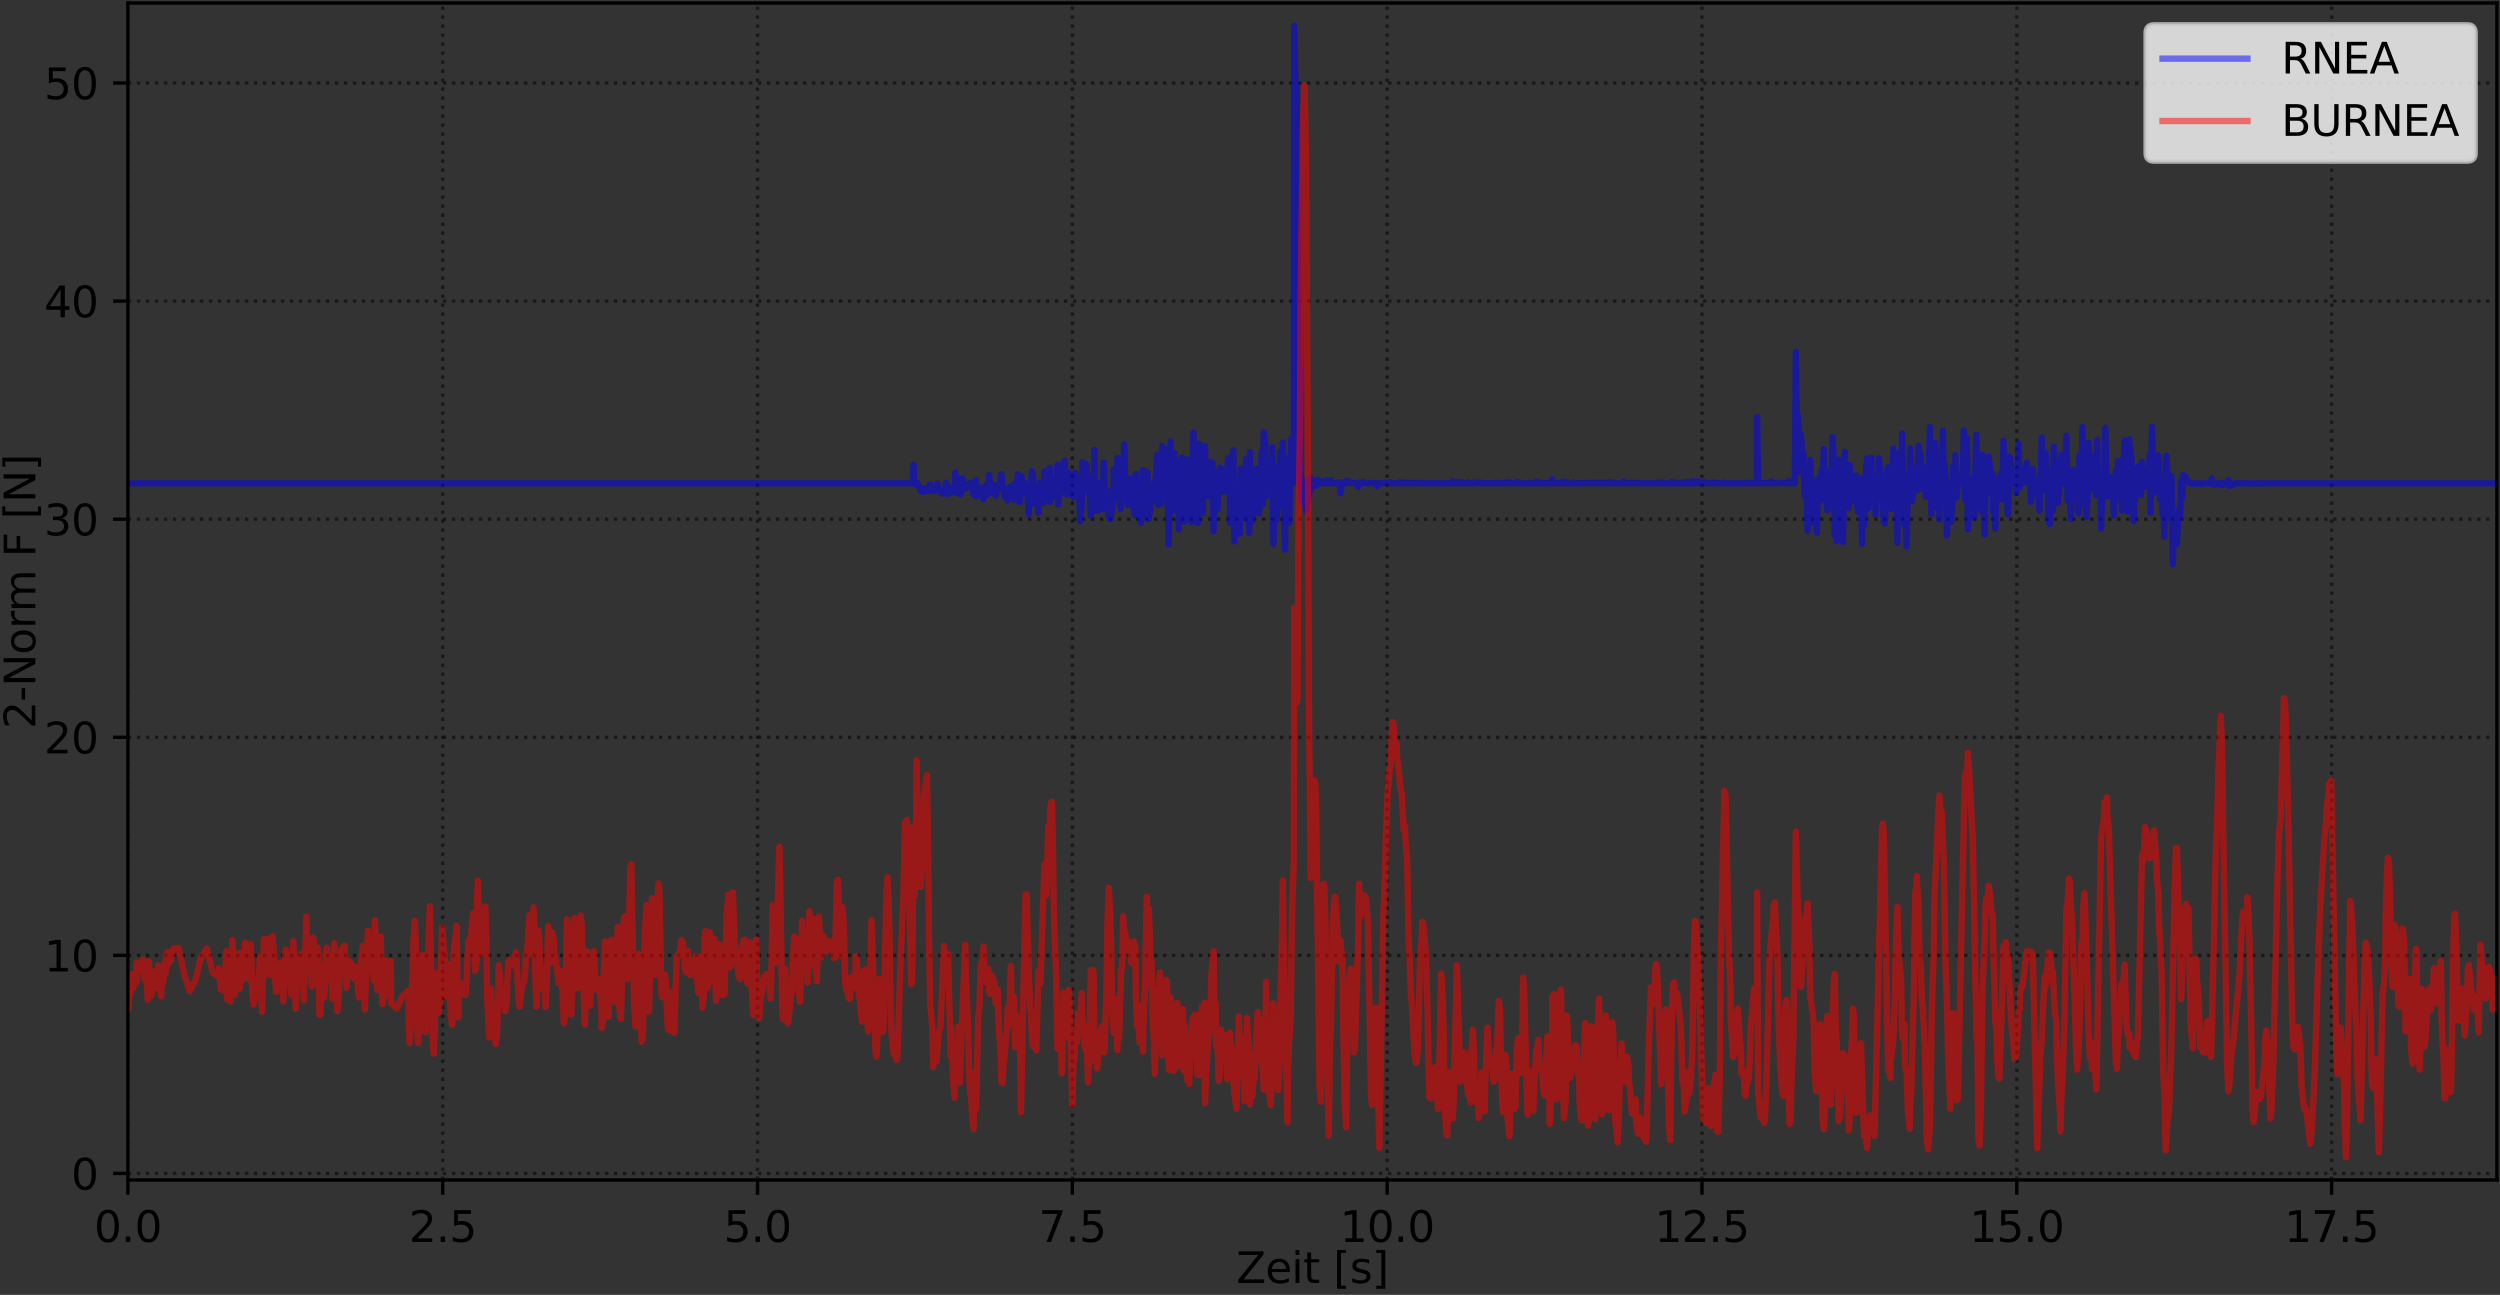 <?xml version="1.0" encoding="utf-8" standalone="no"?>
<!DOCTYPE svg PUBLIC "-//W3C//DTD SVG 1.1//EN"
  "http://www.w3.org/Graphics/SVG/1.1/DTD/svg11.dtd">
<svg xmlns:xlink="http://www.w3.org/1999/xlink" width="588.843pt" height="304.996pt" viewBox="0 0 588.843 304.996" xmlns="http://www.w3.org/2000/svg" version="1.1">
 <rect x="0" y="0" width="588.843" height="304.996" fill="#333333" stroke="none"/>
 <defs>
  <style type="text/css">*{stroke-linejoin: round; stroke-linecap: butt}</style>
 </defs>
 <g id="figure_1">
  <g id="patch_1">
   <path d="M 0 304.996 
L 588.843 304.996 
L 588.843 0 
L 0 0 
L 0 304.996 
z
" style="fill: none"/>
  </g>
  <g id="axes_1">
   <g id="patch_2">
    <path d="M 30.123 277.92 
L 588.123 277.92 
L 588.123 0.72 
L 30.123 0.72 
L 30.123 277.92 
z
" style="fill: none"/>
   </g>
   <g id="matplotlib.axis_1">
    <g id="xtick_1">
     <g id="line2d_1">
      <path d="M 30.123 277.92 
L 30.123 0.72 
" clip-path="url(#p74abdd1852)" style="fill: none; stroke-dasharray: 0.8,1.32; stroke-dashoffset: 0; stroke: #000000; stroke-opacity: 0.5; stroke-width: 0.8"/>
     </g>
     <g id="line2d_2">
      <defs>
       <path id="ma40a26f372" d="M 0 0 
L 0 3.5 
" style="stroke: #000000; stroke-width: 0.8"/>
      </defs>
      <g>
       <use xlink:href="#ma40a26f372" x="30.123" y="277.92" style="stroke: #000000; stroke-width: 0.8"/>
      </g>
     </g>
     <g id="text_1">
      <!-- 0.0 -->
      <g transform="translate(22.172 292.518) scale(0.1 -0.1)">
       <defs>
        <path id="DejaVuSans-30" d="M 2034 4250 
Q 1547 4250 1301 3770 
Q 1056 3291 1056 2328 
Q 1056 1369 1301 889 
Q 1547 409 2034 409 
Q 2525 409 2770 889 
Q 3016 1369 3016 2328 
Q 3016 3291 2770 3770 
Q 2525 4250 2034 4250 
z
M 2034 4750 
Q 2819 4750 3233 4129 
Q 3647 3509 3647 2328 
Q 3647 1150 3233 529 
Q 2819 -91 2034 -91 
Q 1250 -91 836 529 
Q 422 1150 422 2328 
Q 422 3509 836 4129 
Q 1250 4750 2034 4750 
z
" transform="scale(0.016)"/>
        <path id="DejaVuSans-2e" d="M 684 794 
L 1344 794 
L 1344 0 
L 684 0 
L 684 794 
z
" transform="scale(0.016)"/>
       </defs>
       <use xlink:href="#DejaVuSans-30"/>
       <use xlink:href="#DejaVuSans-2e" x="63.623"/>
       <use xlink:href="#DejaVuSans-30" x="95.41"/>
      </g>
     </g>
    </g>
    <g id="xtick_2">
     <g id="line2d_3">
      <path d="M 104.274 277.92 
L 104.274 0.72 
" clip-path="url(#p74abdd1852)" style="fill: none; stroke-dasharray: 0.8,1.32; stroke-dashoffset: 0; stroke: #000000; stroke-opacity: 0.5; stroke-width: 0.8"/>
     </g>
     <g id="line2d_4">
      <g>
       <use xlink:href="#ma40a26f372" x="104.274" y="277.92" style="stroke: #000000; stroke-width: 0.8"/>
      </g>
     </g>
     <g id="text_2">
      <!-- 2.5 -->
      <g transform="translate(96.323 292.518) scale(0.1 -0.1)">
       <defs>
        <path id="DejaVuSans-32" d="M 1228 531 
L 3431 531 
L 3431 0 
L 469 0 
L 469 531 
Q 828 903 1448 1529 
Q 2069 2156 2228 2338 
Q 2531 2678 2651 2914 
Q 2772 3150 2772 3378 
Q 2772 3750 2511 3984 
Q 2250 4219 1831 4219 
Q 1534 4219 1204 4116 
Q 875 4013 500 3803 
L 500 4441 
Q 881 4594 1212 4672 
Q 1544 4750 1819 4750 
Q 2544 4750 2975 4387 
Q 3406 4025 3406 3419 
Q 3406 3131 3298 2873 
Q 3191 2616 2906 2266 
Q 2828 2175 2409 1742 
Q 1991 1309 1228 531 
z
" transform="scale(0.016)"/>
        <path id="DejaVuSans-35" d="M 691 4666 
L 3169 4666 
L 3169 4134 
L 1269 4134 
L 1269 2991 
Q 1406 3038 1543 3061 
Q 1681 3084 1819 3084 
Q 2600 3084 3056 2656 
Q 3513 2228 3513 1497 
Q 3513 744 3044 326 
Q 2575 -91 1722 -91 
Q 1428 -91 1123 -41 
Q 819 9 494 109 
L 494 744 
Q 775 591 1075 516 
Q 1375 441 1709 441 
Q 2250 441 2565 725 
Q 2881 1009 2881 1497 
Q 2881 1984 2565 2268 
Q 2250 2553 1709 2553 
Q 1456 2553 1204 2497 
Q 953 2441 691 2322 
L 691 4666 
z
" transform="scale(0.016)"/>
       </defs>
       <use xlink:href="#DejaVuSans-32"/>
       <use xlink:href="#DejaVuSans-2e" x="63.623"/>
       <use xlink:href="#DejaVuSans-35" x="95.41"/>
      </g>
     </g>
    </g>
    <g id="xtick_3">
     <g id="line2d_5">
      <path d="M 178.426 277.92 
L 178.426 0.72 
" clip-path="url(#p74abdd1852)" style="fill: none; stroke-dasharray: 0.8,1.32; stroke-dashoffset: 0; stroke: #000000; stroke-opacity: 0.5; stroke-width: 0.8"/>
     </g>
     <g id="line2d_6">
      <g>
       <use xlink:href="#ma40a26f372" x="178.426" y="277.92" style="stroke: #000000; stroke-width: 0.8"/>
      </g>
     </g>
     <g id="text_3">
      <!-- 5.0 -->
      <g transform="translate(170.474 292.518) scale(0.1 -0.1)">
       <use xlink:href="#DejaVuSans-35"/>
       <use xlink:href="#DejaVuSans-2e" x="63.623"/>
       <use xlink:href="#DejaVuSans-30" x="95.41"/>
      </g>
     </g>
    </g>
    <g id="xtick_4">
     <g id="line2d_7">
      <path d="M 252.577 277.92 
L 252.577 0.72 
" clip-path="url(#p74abdd1852)" style="fill: none; stroke-dasharray: 0.8,1.32; stroke-dashoffset: 0; stroke: #000000; stroke-opacity: 0.5; stroke-width: 0.8"/>
     </g>
     <g id="line2d_8">
      <g>
       <use xlink:href="#ma40a26f372" x="252.577" y="277.92" style="stroke: #000000; stroke-width: 0.8"/>
      </g>
     </g>
     <g id="text_4">
      <!-- 7.5 -->
      <g transform="translate(244.626 292.518) scale(0.1 -0.1)">
       <defs>
        <path id="DejaVuSans-37" d="M 525 4666 
L 3525 4666 
L 3525 4397 
L 1831 0 
L 1172 0 
L 2766 4134 
L 525 4134 
L 525 4666 
z
" transform="scale(0.016)"/>
       </defs>
       <use xlink:href="#DejaVuSans-37"/>
       <use xlink:href="#DejaVuSans-2e" x="63.623"/>
       <use xlink:href="#DejaVuSans-35" x="95.41"/>
      </g>
     </g>
    </g>
    <g id="xtick_5">
     <g id="line2d_9">
      <path d="M 326.728 277.92 
L 326.728 0.72 
" clip-path="url(#p74abdd1852)" style="fill: none; stroke-dasharray: 0.8,1.32; stroke-dashoffset: 0; stroke: #000000; stroke-opacity: 0.5; stroke-width: 0.8"/>
     </g>
     <g id="line2d_10">
      <g>
       <use xlink:href="#ma40a26f372" x="326.728" y="277.92" style="stroke: #000000; stroke-width: 0.8"/>
      </g>
     </g>
     <g id="text_5">
      <!-- 10.0 -->
      <g transform="translate(315.596 292.518) scale(0.1 -0.1)">
       <defs>
        <path id="DejaVuSans-31" d="M 794 531 
L 1825 531 
L 1825 4091 
L 703 3866 
L 703 4441 
L 1819 4666 
L 2450 4666 
L 2450 531 
L 3481 531 
L 3481 0 
L 794 0 
L 794 531 
z
" transform="scale(0.016)"/>
       </defs>
       <use xlink:href="#DejaVuSans-31"/>
       <use xlink:href="#DejaVuSans-30" x="63.623"/>
       <use xlink:href="#DejaVuSans-2e" x="127.246"/>
       <use xlink:href="#DejaVuSans-30" x="159.033"/>
      </g>
     </g>
    </g>
    <g id="xtick_6">
     <g id="line2d_11">
      <path d="M 400.88 277.92 
L 400.88 0.72 
" clip-path="url(#p74abdd1852)" style="fill: none; stroke-dasharray: 0.8,1.32; stroke-dashoffset: 0; stroke: #000000; stroke-opacity: 0.5; stroke-width: 0.8"/>
     </g>
     <g id="line2d_12">
      <g>
       <use xlink:href="#ma40a26f372" x="400.88" y="277.92" style="stroke: #000000; stroke-width: 0.8"/>
      </g>
     </g>
     <g id="text_6">
      <!-- 12.5 -->
      <g transform="translate(389.747 292.518) scale(0.1 -0.1)">
       <use xlink:href="#DejaVuSans-31"/>
       <use xlink:href="#DejaVuSans-32" x="63.623"/>
       <use xlink:href="#DejaVuSans-2e" x="127.246"/>
       <use xlink:href="#DejaVuSans-35" x="159.033"/>
      </g>
     </g>
    </g>
    <g id="xtick_7">
     <g id="line2d_13">
      <path d="M 475.031 277.92 
L 475.031 0.72 
" clip-path="url(#p74abdd1852)" style="fill: none; stroke-dasharray: 0.8,1.32; stroke-dashoffset: 0; stroke: #000000; stroke-opacity: 0.5; stroke-width: 0.8"/>
     </g>
     <g id="line2d_14">
      <g>
       <use xlink:href="#ma40a26f372" x="475.031" y="277.92" style="stroke: #000000; stroke-width: 0.8"/>
      </g>
     </g>
     <g id="text_7">
      <!-- 15.0 -->
      <g transform="translate(463.898 292.518) scale(0.1 -0.1)">
       <use xlink:href="#DejaVuSans-31"/>
       <use xlink:href="#DejaVuSans-35" x="63.623"/>
       <use xlink:href="#DejaVuSans-2e" x="127.246"/>
       <use xlink:href="#DejaVuSans-30" x="159.033"/>
      </g>
     </g>
    </g>
    <g id="xtick_8">
     <g id="line2d_15">
      <path d="M 549.182 277.92 
L 549.182 0.72 
" clip-path="url(#p74abdd1852)" style="fill: none; stroke-dasharray: 0.8,1.32; stroke-dashoffset: 0; stroke: #000000; stroke-opacity: 0.5; stroke-width: 0.8"/>
     </g>
     <g id="line2d_16">
      <g>
       <use xlink:href="#ma40a26f372" x="549.182" y="277.92" style="stroke: #000000; stroke-width: 0.8"/>
      </g>
     </g>
     <g id="text_8">
      <!-- 17.5 -->
      <g transform="translate(538.05 292.518) scale(0.1 -0.1)">
       <use xlink:href="#DejaVuSans-31"/>
       <use xlink:href="#DejaVuSans-37" x="63.623"/>
       <use xlink:href="#DejaVuSans-2e" x="127.246"/>
       <use xlink:href="#DejaVuSans-35" x="159.033"/>
      </g>
     </g>
    </g>
    <g id="text_9">
     <!-- Zeit [s] -->
     <g transform="translate(291.177 302.197) scale(0.1 -0.1)">
      <defs>
       <path id="DejaVuSans-5a" d="M 359 4666 
L 4025 4666 
L 4025 4184 
L 1075 531 
L 4097 531 
L 4097 0 
L 288 0 
L 288 481 
L 3238 4134 
L 359 4134 
L 359 4666 
z
" transform="scale(0.016)"/>
       <path id="DejaVuSans-65" d="M 3597 1894 
L 3597 1613 
L 953 1613 
Q 991 1019 1311 708 
Q 1631 397 2203 397 
Q 2534 397 2845 478 
Q 3156 559 3463 722 
L 3463 178 
Q 3153 47 2828 -22 
Q 2503 -91 2169 -91 
Q 1331 -91 842 396 
Q 353 884 353 1716 
Q 353 2575 817 3079 
Q 1281 3584 2069 3584 
Q 2775 3584 3186 3129 
Q 3597 2675 3597 1894 
z
M 3022 2063 
Q 3016 2534 2758 2815 
Q 2500 3097 2075 3097 
Q 1594 3097 1305 2825 
Q 1016 2553 972 2059 
L 3022 2063 
z
" transform="scale(0.016)"/>
       <path id="DejaVuSans-69" d="M 603 3500 
L 1178 3500 
L 1178 0 
L 603 0 
L 603 3500 
z
M 603 4863 
L 1178 4863 
L 1178 4134 
L 603 4134 
L 603 4863 
z
" transform="scale(0.016)"/>
       <path id="DejaVuSans-74" d="M 1172 4494 
L 1172 3500 
L 2356 3500 
L 2356 3053 
L 1172 3053 
L 1172 1153 
Q 1172 725 1289 603 
Q 1406 481 1766 481 
L 2356 481 
L 2356 0 
L 1766 0 
Q 1100 0 847 248 
Q 594 497 594 1153 
L 594 3053 
L 172 3053 
L 172 3500 
L 594 3500 
L 594 4494 
L 1172 4494 
z
" transform="scale(0.016)"/>
       <path id="DejaVuSans-20" transform="scale(0.016)"/>
       <path id="DejaVuSans-5b" d="M 550 4863 
L 1875 4863 
L 1875 4416 
L 1125 4416 
L 1125 -397 
L 1875 -397 
L 1875 -844 
L 550 -844 
L 550 4863 
z
" transform="scale(0.016)"/>
       <path id="DejaVuSans-73" d="M 2834 3397 
L 2834 2853 
Q 2591 2978 2328 3040 
Q 2066 3103 1784 3103 
Q 1356 3103 1142 2972 
Q 928 2841 928 2578 
Q 928 2378 1081 2264 
Q 1234 2150 1697 2047 
L 1894 2003 
Q 2506 1872 2764 1633 
Q 3022 1394 3022 966 
Q 3022 478 2636 193 
Q 2250 -91 1575 -91 
Q 1294 -91 989 -36 
Q 684 19 347 128 
L 347 722 
Q 666 556 975 473 
Q 1284 391 1588 391 
Q 1994 391 2212 530 
Q 2431 669 2431 922 
Q 2431 1156 2273 1281 
Q 2116 1406 1581 1522 
L 1381 1569 
Q 847 1681 609 1914 
Q 372 2147 372 2553 
Q 372 3047 722 3315 
Q 1072 3584 1716 3584 
Q 2034 3584 2315 3537 
Q 2597 3491 2834 3397 
z
" transform="scale(0.016)"/>
       <path id="DejaVuSans-5d" d="M 1947 4863 
L 1947 -844 
L 622 -844 
L 622 -397 
L 1369 -397 
L 1369 4416 
L 622 4416 
L 622 4863 
L 1947 4863 
z
" transform="scale(0.016)"/>
      </defs>
      <use xlink:href="#DejaVuSans-5a"/>
      <use xlink:href="#DejaVuSans-65" x="68.506"/>
      <use xlink:href="#DejaVuSans-69" x="130.029"/>
      <use xlink:href="#DejaVuSans-74" x="157.812"/>
      <use xlink:href="#DejaVuSans-20" x="197.021"/>
      <use xlink:href="#DejaVuSans-5b" x="228.809"/>
      <use xlink:href="#DejaVuSans-73" x="267.822"/>
      <use xlink:href="#DejaVuSans-5d" x="319.922"/>
     </g>
    </g>
   </g>
   <g id="matplotlib.axis_2">
    <g id="ytick_1">
     <g id="line2d_17">
      <path d="M 30.123 276.382 
L 588.123 276.382 
" clip-path="url(#p74abdd1852)" style="fill: none; stroke-dasharray: 0.8,1.32; stroke-dashoffset: 0; stroke: #000000; stroke-opacity: 0.5; stroke-width: 0.8"/>
     </g>
     <g id="line2d_18">
      <defs>
       <path id="m1cd983bfd5" d="M 0 0 
L -3.5 0 
" style="stroke: #000000; stroke-width: 0.8"/>
      </defs>
      <g>
       <use xlink:href="#m1cd983bfd5" x="30.123" y="276.382" style="stroke: #000000; stroke-width: 0.8"/>
      </g>
     </g>
     <g id="text_10">
      <!-- 0 -->
      <g transform="translate(16.761 280.182) scale(0.1 -0.1)">
       <use xlink:href="#DejaVuSans-30"/>
      </g>
     </g>
    </g>
    <g id="ytick_2">
     <g id="line2d_19">
      <path d="M 30.123 225.019 
L 588.123 225.019 
" clip-path="url(#p74abdd1852)" style="fill: none; stroke-dasharray: 0.8,1.32; stroke-dashoffset: 0; stroke: #000000; stroke-opacity: 0.5; stroke-width: 0.8"/>
     </g>
     <g id="line2d_20">
      <g>
       <use xlink:href="#m1cd983bfd5" x="30.123" y="225.019" style="stroke: #000000; stroke-width: 0.8"/>
      </g>
     </g>
     <g id="text_11">
      <!-- 10 -->
      <g transform="translate(10.398 228.818) scale(0.1 -0.1)">
       <use xlink:href="#DejaVuSans-31"/>
       <use xlink:href="#DejaVuSans-30" x="63.623"/>
      </g>
     </g>
    </g>
    <g id="ytick_3">
     <g id="line2d_21">
      <path d="M 30.123 173.655 
L 588.123 173.655 
" clip-path="url(#p74abdd1852)" style="fill: none; stroke-dasharray: 0.8,1.32; stroke-dashoffset: 0; stroke: #000000; stroke-opacity: 0.5; stroke-width: 0.8"/>
     </g>
     <g id="line2d_22">
      <g>
       <use xlink:href="#m1cd983bfd5" x="30.123" y="173.655" style="stroke: #000000; stroke-width: 0.8"/>
      </g>
     </g>
     <g id="text_12">
      <!-- 20 -->
      <g transform="translate(10.398 177.454) scale(0.1 -0.1)">
       <use xlink:href="#DejaVuSans-32"/>
       <use xlink:href="#DejaVuSans-30" x="63.623"/>
      </g>
     </g>
    </g>
    <g id="ytick_4">
     <g id="line2d_23">
      <path d="M 30.123 122.291 
L 588.123 122.291 
" clip-path="url(#p74abdd1852)" style="fill: none; stroke-dasharray: 0.8,1.32; stroke-dashoffset: 0; stroke: #000000; stroke-opacity: 0.5; stroke-width: 0.8"/>
     </g>
     <g id="line2d_24">
      <g>
       <use xlink:href="#m1cd983bfd5" x="30.123" y="122.291" style="stroke: #000000; stroke-width: 0.8"/>
      </g>
     </g>
     <g id="text_13">
      <!-- 30 -->
      <g transform="translate(10.398 126.09) scale(0.1 -0.1)">
       <defs>
        <path id="DejaVuSans-33" d="M 2597 2516 
Q 3050 2419 3304 2112 
Q 3559 1806 3559 1356 
Q 3559 666 3084 287 
Q 2609 -91 1734 -91 
Q 1441 -91 1130 -33 
Q 819 25 488 141 
L 488 750 
Q 750 597 1062 519 
Q 1375 441 1716 441 
Q 2309 441 2620 675 
Q 2931 909 2931 1356 
Q 2931 1769 2642 2001 
Q 2353 2234 1838 2234 
L 1294 2234 
L 1294 2753 
L 1863 2753 
Q 2328 2753 2575 2939 
Q 2822 3125 2822 3475 
Q 2822 3834 2567 4026 
Q 2313 4219 1838 4219 
Q 1578 4219 1281 4162 
Q 984 4106 628 3988 
L 628 4550 
Q 988 4650 1302 4700 
Q 1616 4750 1894 4750 
Q 2613 4750 3031 4423 
Q 3450 4097 3450 3541 
Q 3450 3153 3228 2886 
Q 3006 2619 2597 2516 
z
" transform="scale(0.016)"/>
       </defs>
       <use xlink:href="#DejaVuSans-33"/>
       <use xlink:href="#DejaVuSans-30" x="63.623"/>
      </g>
     </g>
    </g>
    <g id="ytick_5">
     <g id="line2d_25">
      <path d="M 30.123 70.927 
L 588.123 70.927 
" clip-path="url(#p74abdd1852)" style="fill: none; stroke-dasharray: 0.8,1.32; stroke-dashoffset: 0; stroke: #000000; stroke-opacity: 0.5; stroke-width: 0.8"/>
     </g>
     <g id="line2d_26">
      <g>
       <use xlink:href="#m1cd983bfd5" x="30.123" y="70.927" style="stroke: #000000; stroke-width: 0.8"/>
      </g>
     </g>
     <g id="text_14">
      <!-- 40 -->
      <g transform="translate(10.398 74.726) scale(0.1 -0.1)">
       <defs>
        <path id="DejaVuSans-34" d="M 2419 4116 
L 825 1625 
L 2419 1625 
L 2419 4116 
z
M 2253 4666 
L 3047 4666 
L 3047 1625 
L 3713 1625 
L 3713 1100 
L 3047 1100 
L 3047 0 
L 2419 0 
L 2419 1100 
L 313 1100 
L 313 1709 
L 2253 4666 
z
" transform="scale(0.016)"/>
       </defs>
       <use xlink:href="#DejaVuSans-34"/>
       <use xlink:href="#DejaVuSans-30" x="63.623"/>
      </g>
     </g>
    </g>
    <g id="ytick_6">
     <g id="line2d_27">
      <path d="M 30.123 19.563 
L 588.123 19.563 
" clip-path="url(#p74abdd1852)" style="fill: none; stroke-dasharray: 0.8,1.32; stroke-dashoffset: 0; stroke: #000000; stroke-opacity: 0.5; stroke-width: 0.8"/>
     </g>
     <g id="line2d_28">
      <g>
       <use xlink:href="#m1cd983bfd5" x="30.123" y="19.563" style="stroke: #000000; stroke-width: 0.8"/>
      </g>
     </g>
     <g id="text_15">
      <!-- 50 -->
      <g transform="translate(10.398 23.363) scale(0.1 -0.1)">
       <use xlink:href="#DejaVuSans-35"/>
       <use xlink:href="#DejaVuSans-30" x="63.623"/>
      </g>
     </g>
    </g>
    <g id="text_16">
     <!-- 2-Norm F [N] -->
     <g transform="translate(8.318 171.64) rotate(-90) scale(0.1 -0.1)">
      <defs>
       <path id="DejaVuSans-2d" d="M 313 2009 
L 1997 2009 
L 1997 1497 
L 313 1497 
L 313 2009 
z
" transform="scale(0.016)"/>
       <path id="DejaVuSans-4e" d="M 628 4666 
L 1478 4666 
L 3547 763 
L 3547 4666 
L 4159 4666 
L 4159 0 
L 3309 0 
L 1241 3903 
L 1241 0 
L 628 0 
L 628 4666 
z
" transform="scale(0.016)"/>
       <path id="DejaVuSans-6f" d="M 1959 3097 
Q 1497 3097 1228 2736 
Q 959 2375 959 1747 
Q 959 1119 1226 758 
Q 1494 397 1959 397 
Q 2419 397 2687 759 
Q 2956 1122 2956 1747 
Q 2956 2369 2687 2733 
Q 2419 3097 1959 3097 
z
M 1959 3584 
Q 2709 3584 3137 3096 
Q 3566 2609 3566 1747 
Q 3566 888 3137 398 
Q 2709 -91 1959 -91 
Q 1206 -91 779 398 
Q 353 888 353 1747 
Q 353 2609 779 3096 
Q 1206 3584 1959 3584 
z
" transform="scale(0.016)"/>
       <path id="DejaVuSans-72" d="M 2631 2963 
Q 2534 3019 2420 3045 
Q 2306 3072 2169 3072 
Q 1681 3072 1420 2755 
Q 1159 2438 1159 1844 
L 1159 0 
L 581 0 
L 581 3500 
L 1159 3500 
L 1159 2956 
Q 1341 3275 1631 3429 
Q 1922 3584 2338 3584 
Q 2397 3584 2469 3576 
Q 2541 3569 2628 3553 
L 2631 2963 
z
" transform="scale(0.016)"/>
       <path id="DejaVuSans-6d" d="M 3328 2828 
Q 3544 3216 3844 3400 
Q 4144 3584 4550 3584 
Q 5097 3584 5394 3201 
Q 5691 2819 5691 2113 
L 5691 0 
L 5113 0 
L 5113 2094 
Q 5113 2597 4934 2840 
Q 4756 3084 4391 3084 
Q 3944 3084 3684 2787 
Q 3425 2491 3425 1978 
L 3425 0 
L 2847 0 
L 2847 2094 
Q 2847 2600 2669 2842 
Q 2491 3084 2119 3084 
Q 1678 3084 1418 2786 
Q 1159 2488 1159 1978 
L 1159 0 
L 581 0 
L 581 3500 
L 1159 3500 
L 1159 2956 
Q 1356 3278 1631 3431 
Q 1906 3584 2284 3584 
Q 2666 3584 2933 3390 
Q 3200 3197 3328 2828 
z
" transform="scale(0.016)"/>
       <path id="DejaVuSans-46" d="M 628 4666 
L 3309 4666 
L 3309 4134 
L 1259 4134 
L 1259 2759 
L 3109 2759 
L 3109 2228 
L 1259 2228 
L 1259 0 
L 628 0 
L 628 4666 
z
" transform="scale(0.016)"/>
      </defs>
      <use xlink:href="#DejaVuSans-32"/>
      <use xlink:href="#DejaVuSans-2d" x="63.623"/>
      <use xlink:href="#DejaVuSans-4e" x="99.707"/>
      <use xlink:href="#DejaVuSans-6f" x="174.512"/>
      <use xlink:href="#DejaVuSans-72" x="235.693"/>
      <use xlink:href="#DejaVuSans-6d" x="275.057"/>
      <use xlink:href="#DejaVuSans-20" x="372.469"/>
      <use xlink:href="#DejaVuSans-46" x="404.256"/>
      <use xlink:href="#DejaVuSans-20" x="461.775"/>
      <use xlink:href="#DejaVuSans-5b" x="493.562"/>
      <use xlink:href="#DejaVuSans-4e" x="532.576"/>
      <use xlink:href="#DejaVuSans-5d" x="607.381"/>
     </g>
    </g>
   </g>
   <g id="line2d_29">
    <path d="M 30.123 113.836 
L 214.869 113.836 
L 215.175 109.463 
L 215.352 113.776 
L 215.881 114.195 
L 216.119 113.783 
L 216.895 115.743 
L 217.134 115.803 
L 217.371 115.657 
L 217.609 115.838 
L 217.847 114.933 
L 218.146 115.577 
L 218.328 115.4 
L 218.624 115.293 
L 218.805 115.397 
L 219.043 114.088 
L 219.1 115.66 
L 219.338 115.162 
L 219.577 115.043 
L 220.112 115.683 
L 220.351 115.628 
L 220.593 115.414 
L 220.832 113.894 
L 221.128 115.537 
L 221.619 115.582 
L 221.793 116.24 
L 222.029 115.99 
L 222.326 116.278 
L 222.565 115.502 
L 222.863 113.7 
L 223.25 114.928 
L 223.284 116.34 
L 223.757 114.98 
L 223.936 115.039 
L 224.055 116.021 
L 224.536 114.831 
L 224.829 114.968 
L 225.008 111.274 
L 225.247 116.124 
L 225.485 114.071 
L 225.784 115.546 
L 226.08 112.761 
L 226.259 116.427 
L 226.736 112.793 
L 227.053 115.265 
L 227.347 114.09 
L 227.705 114.923 
L 228.005 114.093 
L 228.242 113.992 
L 228.54 113.657 
L 228.778 113.833 
L 229.315 116.427 
L 229.495 116.537 
L 229.911 113.162 
L 229.971 116.952 
L 230.21 115.516 
L 230.449 115.332 
L 230.685 114.9 
L 230.926 115.878 
L 231.169 114.882 
L 231.461 117.273 
L 231.644 117.609 
L 231.937 115.515 
L 232.235 114.332 
L 232.414 116.574 
L 232.772 114.976 
L 233.01 111.912 
L 233.19 116.04 
L 233.427 114.234 
L 233.665 113.983 
L 233.964 116.02 
L 234.56 116.775 
L 234.739 114.378 
L 235.036 114.498 
L 235.16 115.272 
L 235.457 114.571 
L 235.874 111.642 
L 236.152 115.36 
L 236.38 114.817 
L 236.619 117.016 
L 237.124 115.251 
L 237.362 117.88 
L 237.823 114.754 
L 237.958 115.079 
L 238.081 114.833 
L 238.375 116.782 
L 238.615 114.202 
L 238.853 117.687 
L 239.09 117.605 
L 239.328 116.125 
L 239.746 111.675 
L 240.164 118.302 
L 240.469 115.252 
L 240.641 112.169 
L 240.839 115.371 
L 241.151 116.089 
L 241.417 115.976 
L 241.538 113.809 
L 241.797 115.063 
L 242.075 117.119 
L 242.313 121.122 
L 242.611 114.331 
L 242.791 115.264 
L 243.087 110.987 
L 243.326 112.144 
L 243.624 118.637 
L 243.864 118.009 
L 244.046 114.479 
L 244.281 116.296 
L 244.579 120.811 
L 244.758 114.737 
L 245.058 113.598 
L 245.353 116.944 
L 245.533 116.463 
L 245.771 118.433 
L 246.011 111.039 
L 246.25 117.241 
L 246.486 114.042 
L 246.904 115.566 
L 247.261 110.176 
L 247.323 118.251 
L 247.5 112.964 
L 247.739 114.136 
L 247.977 117.027 
L 248.217 113.804 
L 248.634 114.201 
L 248.755 116.955 
L 249.051 109.558 
L 249.231 118.812 
L 249.825 113.932 
L 250.065 114.678 
L 250.198 109.422 
L 250.48 113.402 
L 250.779 108.544 
L 251.108 116.403 
L 251.35 116.404 
L 251.496 112.692 
L 251.794 111.356 
L 251.915 115.146 
L 252.211 113.007 
L 252.57 116.697 
L 252.943 117.123 
L 253.223 111.289 
L 253.596 115.113 
L 253.707 113.886 
L 253.949 114.382 
L 254.177 115.194 
L 254.415 122.754 
L 254.772 119.36 
L 254.951 108.809 
L 255.368 113.978 
L 255.487 111.359 
L 255.726 115.097 
L 255.906 109.418 
L 256.264 115.504 
L 256.679 116.493 
L 256.92 121.503 
L 257.335 112.344 
L 257.576 116.15 
L 257.812 105.968 
L 257.872 118.614 
L 258.11 120.345 
L 258.409 117.786 
L 258.715 120.212 
L 258.945 113.715 
L 259.184 115.475 
L 259.38 114.266 
L 259.72 119.916 
L 259.958 108.952 
L 260.153 112.165 
L 260.377 119.501 
L 260.637 115.462 
L 260.854 115.743 
L 261.151 121.798 
L 261.508 122.303 
L 261.746 120.236 
L 261.865 120.407 
L 262.282 115.235 
L 262.343 110.662 
L 262.581 112.544 
L 262.939 116.567 
L 263.182 107.863 
L 263.356 115.564 
L 263.894 119.871 
L 264.075 115.175 
L 264.548 113.062 
L 264.796 104.675 
L 265.085 114.215 
L 265.264 114.836 
L 265.59 118.994 
L 265.84 114.46 
L 266.279 112.688 
L 266.658 117.629 
L 266.934 118.032 
L 267.058 120.12 
L 267.412 121.416 
L 267.534 111.625 
L 267.829 117.401 
L 268.014 115.102 
L 268.433 116.901 
L 268.669 118.59 
L 268.782 123.163 
L 269.211 110.677 
L 269.399 110.888 
L 269.559 118.19 
L 269.741 114.897 
L 270.096 121.464 
L 270.245 111.185 
L 270.576 122.265 
L 271.051 118.615 
L 271.233 114.471 
L 271.528 115.801 
L 271.707 117.937 
L 272.005 113.372 
L 272.244 112.965 
L 272.601 107.105 
L 272.78 118.903 
L 273.077 111.375 
L 273.214 111.011 
L 273.494 118.697 
L 273.677 114.158 
L 273.734 105.048 
L 274.154 114.876 
L 274.689 105.886 
L 274.927 110.636 
L 275.285 128.266 
L 275.709 103.966 
L 275.94 116.082 
L 276.184 120.282 
L 276.477 114.444 
L 276.655 106.784 
L 276.897 113.756 
L 277.311 114.846 
L 277.431 108.671 
L 277.669 124.675 
L 277.913 111.198 
L 278.147 112.658 
L 278.39 107.737 
L 278.628 112.636 
L 278.883 113.559 
L 279.104 122.87 
L 279.521 116.06 
L 279.645 108.238 
L 279.88 115.08 
L 280.118 111.298 
L 280.655 122.946 
L 280.861 120.144 
L 281.075 101.964 
L 281.848 122.995 
L 281.968 113.199 
L 282.086 123.236 
L 282.504 104.502 
L 282.569 117.221 
L 282.846 116.276 
L 283.116 117.809 
L 283.3 120.834 
L 283.815 105.043 
L 284.053 114.228 
L 284.351 113.444 
L 284.59 116.786 
L 284.828 108.907 
L 285.309 112.147 
L 285.545 108.948 
L 285.841 125.153 
L 286.087 112.441 
L 286.319 111.254 
L 286.794 119.906 
L 287.338 110.133 
L 287.568 110.443 
L 287.815 112.256 
L 288.047 111.015 
L 288.228 115.805 
L 288.582 115.594 
L 288.773 110.552 
L 289.059 111.859 
L 289.241 107.969 
L 289.55 107.846 
L 289.716 123.161 
L 289.956 115.297 
L 290.253 114.674 
L 290.491 106.037 
L 290.729 127.537 
L 291.227 114.785 
L 291.982 125.722 
L 292.22 110.442 
L 292.474 110.376 
L 292.7 110.542 
L 293.114 112.293 
L 293.234 122.158 
L 293.532 108.097 
L 293.711 115.54 
L 294.068 111.709 
L 294.247 125.473 
L 294.427 106.462 
L 294.962 122.747 
L 295.165 118.098 
L 295.446 120.741 
L 295.739 120.698 
L 296.037 110.42 
L 296.573 120.901 
L 297.169 106.338 
L 297.467 118.697 
L 297.649 101.843 
L 298.006 103.944 
L 298.182 116.925 
L 298.422 108.905 
L 298.616 115.995 
L 298.902 115.305 
L 299.277 113.763 
L 299.52 111.606 
L 299.688 105.334 
L 299.919 128.095 
L 300.158 121.341 
L 300.46 116.457 
L 300.707 122.37 
L 300.934 109.838 
L 301.076 119.347 
L 301.551 106.393 
L 301.622 114.166 
L 301.91 112.689 
L 302.148 104.223 
L 302.328 117.515 
L 302.684 129.481 
L 302.863 113.175 
L 303.232 107.866 
L 303.402 112.286 
L 303.638 123.071 
L 304.122 103.35 
L 304.353 113.697 
L 304.711 113.794 
L 304.833 6.051 
L 305.189 22.072 
L 305.426 20.607 
L 305.856 93.887 
L 306.2 87.101 
L 306.322 110.568 
L 306.559 117.867 
L 306.858 113.083 
L 307.214 114.274 
L 307.303 117.18 
L 307.637 120.186 
L 308.072 117.353 
L 308.316 116.807 
L 308.616 112.469 
L 308.73 115.374 
L 309.031 113.517 
L 309.384 113.247 
L 309.681 114.43 
L 309.8 113.357 
L 309.98 114.449 
L 310.339 113.057 
L 310.815 113.754 
L 311.118 113.439 
L 311.235 113.813 
L 311.531 113.31 
L 311.769 113.84 
L 311.948 113.836 
L 312.245 113.387 
L 312.485 113.836 
L 312.722 113.121 
L 312.961 113.773 
L 313.205 113.821 
L 313.498 113.114 
L 313.738 113.68 
L 313.978 113.829 
L 314.931 113.838 
L 315.169 113.55 
L 315.584 113.601 
L 315.704 116.209 
L 316.19 113.777 
L 316.422 113.642 
L 316.718 113.87 
L 317.075 113.573 
L 317.254 113.218 
L 317.432 113.778 
L 317.672 113.497 
L 317.915 113.558 
L 318.151 113.83 
L 318.473 113.736 
L 319.399 113.836 
L 319.641 113.824 
L 319.877 114.684 
L 320.116 113.617 
L 320.792 113.858 
L 321.129 113.501 
L 321.783 113.813 
L 322.677 113.822 
L 322.933 113.662 
L 323.154 113.798 
L 324.108 113.828 
L 324.346 114.518 
L 324.645 113.791 
L 325.362 113.808 
L 325.601 113.825 
L 325.846 113.722 
L 327.09 113.764 
L 327.33 113.535 
L 327.805 113.864 
L 328.521 113.809 
L 329.537 113.836 
L 329.782 113.537 
L 330.612 113.828 
L 330.911 113.577 
L 331.03 113.825 
L 332.042 113.794 
L 332.34 113.643 
L 332.519 113.824 
L 332.757 113.75 
L 333.235 113.811 
L 333.712 113.761 
L 334.486 113.836 
L 334.845 113.626 
L 334.985 113.836 
L 338.007 113.827 
L 338.244 113.69 
L 338.667 113.835 
L 340.091 113.832 
L 341.886 113.822 
L 342.177 113.345 
L 342.476 113.813 
L 342.953 113.823 
L 343.131 113.507 
L 343.488 113.529 
L 343.668 113.83 
L 344.384 113.832 
L 344.622 113.589 
L 344.979 113.825 
L 345.398 113.834 
L 345.812 113.617 
L 345.888 113.788 
L 346.11 113.754 
L 346.587 113.833 
L 347.184 113.836 
L 347.312 113.631 
L 347.614 113.836 
L 347.851 113.836 
L 348.316 113.595 
L 348.735 113.642 
L 348.853 113.817 
L 349.688 113.833 
L 349.82 113.797 
L 351.36 113.836 
L 351.844 113.818 
L 352.375 113.612 
L 352.749 113.833 
L 353.036 113.757 
L 353.507 113.836 
L 354.571 113.747 
L 354.824 113.527 
L 355.044 113.835 
L 355.242 113.831 
L 355.537 113.621 
L 356.013 113.836 
L 356.966 113.83 
L 357.264 113.447 
L 357.562 113.835 
L 357.741 113.828 
L 358.051 113.634 
L 358.282 113.836 
L 359.948 113.824 
L 360.25 113.674 
L 360.734 113.831 
L 361.442 113.823 
L 361.861 113.388 
L 361.981 113.807 
L 362.636 113.834 
L 362.933 113.65 
L 363.175 113.83 
L 364.193 113.792 
L 364.482 113.71 
L 365.139 113.833 
L 365.555 113.606 
L 365.614 112.906 
L 365.977 113.83 
L 367.946 113.786 
L 368.121 113.423 
L 368.356 113.831 
L 368.896 113.834 
L 369.074 113.537 
L 369.311 113.607 
L 369.591 113.828 
L 370.326 113.836 
L 370.624 113.611 
L 370.803 113.836 
L 375.512 113.7 
L 375.75 113.834 
L 376.645 113.741 
L 376.762 113.618 
L 377.062 113.836 
L 377.358 113.834 
L 377.775 113.685 
L 378.492 113.832 
L 378.908 113.836 
L 379.029 113.525 
L 379.742 113.836 
L 379.981 113.645 
L 380.457 113.836 
L 382.187 113.83 
L 382.487 113.389 
L 382.904 113.768 
L 383.682 113.834 
L 384.154 113.693 
L 384.635 113.834 
L 385.048 113.642 
L 385.882 113.835 
L 386.777 113.823 
L 386.896 113.692 
L 387.438 113.828 
L 387.909 113.831 
L 388.863 113.834 
L 389.101 113.731 
L 389.638 113.818 
L 389.876 113.834 
L 390.114 113.648 
L 390.353 113.836 
L 391.25 113.821 
L 391.487 113.582 
L 391.606 113.733 
L 392.085 113.823 
L 392.861 113.831 
L 393.575 113.833 
L 393.874 113.451 
L 394.052 113.765 
L 394.529 113.836 
L 394.827 113.819 
L 395.018 113.634 
L 395.254 113.836 
L 396.262 113.81 
L 396.568 113.545 
L 396.796 113.835 
L 397.273 113.814 
L 397.515 113.462 
L 397.753 113.833 
L 398.584 113.835 
L 398.764 113.303 
L 399.001 113.444 
L 399.24 113.83 
L 399.838 113.793 
L 400.019 113.334 
L 400.257 113.836 
L 401.091 113.735 
L 401.21 113.555 
L 401.449 113.483 
L 401.747 113.831 
L 403.478 113.809 
L 403.717 113.597 
L 404.206 113.83 
L 404.683 113.79 
L 405.205 113.808 
L 406.093 113.834 
L 406.154 113.641 
L 406.451 113.825 
L 410.747 113.835 
L 411.108 113.745 
L 411.344 113.691 
L 411.583 113.835 
L 412.122 113.834 
L 412.358 113.709 
L 412.595 113.836 
L 413.846 113.804 
L 413.855 98.257 
L 414.089 113.832 
L 414.446 113.668 
L 414.625 113.776 
L 416.775 113.819 
L 417.195 113.387 
L 417.25 113.635 
L 417.792 113.833 
L 419.066 113.834 
L 419.279 113.67 
L 420.772 113.836 
L 421.016 113.682 
L 421.248 113.306 
L 421.488 113.835 
L 421.725 113.548 
L 421.965 113.498 
L 422.524 113.836 
L 422.742 113.835 
L 422.978 82.852 
L 423.218 100.504 
L 423.464 97.782 
L 423.716 101.817 
L 423.948 111.174 
L 424.182 102.463 
L 424.442 106.731 
L 424.777 106.794 
L 425.084 116.792 
L 425.214 113.853 
L 425.499 112.463 
L 425.742 125.053 
L 426.396 108.372 
L 426.938 123.101 
L 427.413 113.462 
L 427.784 117.102 
L 427.945 125.452 
L 428.248 112.673 
L 428.482 114.166 
L 428.721 117.91 
L 429.021 110.894 
L 429.26 115.546 
L 429.568 105.8 
L 429.711 112.35 
L 429.863 111.338 
L 430.128 117.321 
L 430.399 120.252 
L 430.714 116.664 
L 430.88 116.729 
L 431.23 110.509 
L 431.434 114.853 
L 431.648 102.943 
L 431.947 110.338 
L 432.126 126.109 
L 432.364 117.057 
L 432.606 127.48 
L 433.081 108.24 
L 433.438 118.061 
L 433.617 115.832 
L 433.882 115.116 
L 434.097 127.721 
L 434.502 106.394 
L 434.927 118.061 
L 435.158 115.787 
L 435.456 119.553 
L 435.636 109.546 
L 435.814 112.481 
L 436.291 118.003 
L 436.413 113.856 
L 436.65 112.657 
L 436.831 116.323 
L 437.187 112.014 
L 437.312 116.567 
L 437.57 120.561 
L 437.843 118.769 
L 438.082 112.639 
L 438.324 115.457 
L 438.56 128.093 
L 438.803 116.786 
L 439.038 123.68 
L 439.276 114.191 
L 439.759 107.944 
L 440.058 119.763 
L 440.246 112.881 
L 440.535 107.97 
L 440.773 107.783 
L 441.013 118.374 
L 441.429 116.053 
L 441.516 113.198 
L 441.787 121.297 
L 442.084 112.196 
L 442.382 114.424 
L 442.562 107.933 
L 442.801 110.732 
L 443.046 117.689 
L 443.279 116.079 
L 443.46 115.678 
L 443.698 122.848 
L 443.947 123.291 
L 444.485 110.75 
L 444.718 110.059 
L 445.09 113.86 
L 445.253 113.546 
L 445.31 119.911 
L 445.43 114.711 
L 445.755 113.16 
L 445.966 105.692 
L 446.386 117.128 
L 446.467 107.817 
L 446.692 109.619 
L 446.921 127.854 
L 447.16 106.81 
L 447.582 110.019 
L 447.771 115.689 
L 448.007 102.101 
L 448.187 112.677 
L 448.604 123.555 
L 448.665 111.693 
L 449.083 128.704 
L 449.321 115.772 
L 449.383 118.301 
L 449.797 111.195 
L 449.916 105.585 
L 450.393 118.041 
L 450.81 113.387 
L 450.93 115.048 
L 451.169 110.348 
L 451.413 115.525 
L 451.467 111.931 
L 451.647 114.265 
L 451.885 104.967 
L 452.126 115.133 
L 452.422 106.969 
L 452.602 113.862 
L 452.921 112.227 
L 453.081 110.151 
L 453.618 116.992 
L 453.86 115.859 
L 454.156 113.36 
L 454.575 100.605 
L 454.873 121.024 
L 455.059 113.503 
L 455.616 119.441 
L 455.83 104.334 
L 456.089 111.278 
L 456.544 110.005 
L 456.791 122.365 
L 457.09 112.693 
L 457.331 112.027 
L 457.63 101.442 
L 457.864 116.635 
L 458.104 109.306 
L 458.283 113.108 
L 458.582 126.116 
L 458.82 117.006 
L 459.217 113.544 
L 459.365 116.357 
L 459.541 122.824 
L 459.932 117.461 
L 460.075 109.797 
L 460.381 117.288 
L 460.551 107.14 
L 460.8 117.19 
L 461.27 112.311 
L 461.514 111.732 
L 461.749 112.989 
L 462.056 112.618 
L 462.303 113.78 
L 462.527 101.382 
L 462.764 117.613 
L 463.302 103.209 
L 463.486 124.728 
L 463.782 115.826 
L 464.077 112.818 
L 464.256 114.117 
L 464.674 113.801 
L 465.021 121.898 
L 465.489 102.375 
L 465.791 119.376 
L 465.975 110.825 
L 466.266 114.269 
L 466.57 119.483 
L 466.746 120.447 
L 466.936 107.096 
L 467.222 115.176 
L 467.461 125.871 
L 467.7 114.844 
L 467.937 112.383 
L 468.176 115.498 
L 468.416 107.534 
L 468.833 110.749 
L 468.982 116.214 
L 469.37 111.542 
L 469.489 120.612 
L 469.728 115.297 
L 469.966 124.484 
L 470.264 114.497 
L 470.396 114.71 
L 470.656 117.65 
L 470.926 112.364 
L 471.221 115.567 
L 471.419 111.301 
L 471.639 117.634 
L 471.88 103.821 
L 472.259 112.991 
L 472.418 108.982 
L 472.921 121.137 
L 473.437 107.664 
L 473.922 113.871 
L 474.16 113.187 
L 474.416 111.308 
L 474.707 112.896 
L 474.829 116.03 
L 475.121 114.52 
L 475.419 104.482 
L 475.718 114.785 
L 475.837 113.642 
L 476.135 113.842 
L 476.381 113.818 
L 476.629 110.478 
L 476.851 110.977 
L 477.091 111.993 
L 477.389 108.935 
L 477.628 113.583 
L 477.868 110.676 
L 478.104 112.253 
L 478.342 118.274 
L 478.827 110.457 
L 479.061 113.873 
L 479.298 113.244 
L 479.658 116.54 
L 480.076 115.493 
L 480.372 120.32 
L 480.908 103.018 
L 481.161 114.514 
L 481.327 110.384 
L 481.625 115.463 
L 481.863 106.726 
L 482.102 112.479 
L 482.304 111.002 
L 482.52 122.317 
L 482.822 123.404 
L 483.115 115.635 
L 483.362 114.266 
L 483.534 120.272 
L 483.775 105.222 
L 484.011 110.567 
L 484.326 113.642 
L 484.505 112.519 
L 484.743 118.419 
L 485.281 111.685 
L 485.579 107.155 
L 485.762 112.255 
L 486.001 113.876 
L 486.235 113.876 
L 486.713 102.639 
L 487.012 117.893 
L 487.308 111.735 
L 487.487 114.28 
L 487.79 122.276 
L 488.028 112.08 
L 488.264 110.662 
L 488.551 112.212 
L 488.742 111.388 
L 488.948 111.255 
L 489.223 113.071 
L 489.568 120.898 
L 489.765 107.235 
L 490.242 118.918 
L 490.481 100.585 
L 490.72 117.723 
L 490.958 112.275 
L 491.197 113.133 
L 491.438 121.789 
L 491.734 117.091 
L 491.913 104.274 
L 492.23 115.363 
L 492.271 113.41 
L 492.751 107.42 
L 493.046 112.847 
L 493.225 107.48 
L 493.705 116.626 
L 493.763 116.332 
L 493.941 103.64 
L 494.186 113.235 
L 494.379 113.813 
L 494.672 113.88 
L 494.896 124.468 
L 495.136 117.395 
L 495.493 111.53 
L 495.672 112.256 
L 495.85 100.779 
L 496.328 116.933 
L 496.69 116.827 
L 496.932 112.351 
L 497.168 116.08 
L 497.403 113.25 
L 497.641 115.791 
L 497.886 121.424 
L 498.367 110.859 
L 498.614 114.157 
L 498.852 108.58 
L 499.328 117.011 
L 499.626 108.534 
L 499.811 120.169 
L 500.407 103.742 
L 500.64 107.685 
L 500.896 116.776 
L 501.119 120.561 
L 501.542 103.519 
L 501.595 117.901 
L 501.833 105.618 
L 502.312 112.504 
L 502.553 122.674 
L 503.047 112.7 
L 503.352 113.462 
L 503.566 110.206 
L 503.823 109.708 
L 504.044 116.555 
L 504.283 116.542 
L 504.523 108.755 
L 504.835 111.105 
L 505.239 111.694 
L 505.301 114.593 
L 505.536 111.507 
L 506.019 112.349 
L 506.192 113.625 
L 506.323 107.044 
L 506.511 120.782 
L 506.868 100.542 
L 507.31 116.03 
L 507.539 114.251 
L 507.778 110.976 
L 508.021 112.039 
L 508.383 107.25 
L 508.543 113.883 
L 508.78 117.763 
L 509.137 113.754 
L 509.323 121.169 
L 509.499 114.813 
L 509.793 126.36 
L 510.101 108.907 
L 510.273 107.321 
L 510.572 111.769 
L 510.75 111.809 
L 511.009 114.806 
L 511.346 122.315 
L 511.48 112.16 
L 511.762 132.869 
L 512.06 123.333 
L 512.242 124.246 
L 512.48 126.727 
L 512.736 128.127 
L 513.015 122.043 
L 513.258 120.167 
L 513.494 122.032 
L 513.738 113.393 
L 513.984 117.332 
L 514.271 111.897 
L 514.887 112.442 
L 515.118 113.459 
L 515.464 113.463 
L 515.751 113.774 
L 516.477 113.995 
L 516.537 113.845 
L 517.024 113.854 
L 517.313 113.989 
L 517.435 113.764 
L 518.511 114.017 
L 518.629 113.836 
L 519.531 113.846 
L 520.126 113.852 
L 520.55 113.843 
L 520.787 113.728 
L 520.905 112.709 
L 521.154 113.986 
L 521.688 114.161 
L 521.868 113.898 
L 522.285 113.89 
L 522.526 113.671 
L 522.882 114.055 
L 523.06 113.809 
L 523.241 113.803 
L 523.503 114.286 
L 523.621 113.835 
L 524.56 113.771 
L 524.856 113.094 
L 525.09 114.469 
L 525.345 113.836 
L 525.567 113.829 
L 525.865 114.182 
L 526.071 114.002 
L 526.341 113.975 
L 526.649 113.757 
L 526.88 113.89 
L 528.862 113.809 
L 530.053 113.857 
L 532.014 113.839 
L 532.257 113.941 
L 532.798 113.837 
L 584.22 113.836 
L 588.123 113.836 
L 588.123 113.836 
" clip-path="url(#p74abdd1852)" style="fill: none; stroke: #0000ff; stroke-opacity: 0.5; stroke-width: 1.5; stroke-linecap: square"/>
   </g>
   <g id="line2d_30">
    <path d="M 30.123 231.116 
L 30.243 237.625 
L 30.486 229.558 
L 30.557 234.215 
L 30.731 234.211 
L 31.037 229.441 
L 31.328 232.765 
L 31.506 229.559 
L 31.923 231.695 
L 32.162 231.223 
L 32.222 226.746 
L 32.877 228.304 
L 32.997 227.367 
L 33.18 227.545 
L 33.654 226.061 
L 33.712 227.933 
L 33.95 230.657 
L 34.249 229.001 
L 34.548 230.01 
L 34.784 235.478 
L 35.098 226.472 
L 35.202 231.449 
L 35.44 228.844 
L 35.681 234.387 
L 35.921 232.804 
L 36.22 229.396 
L 36.454 228.794 
L 36.693 232.347 
L 36.991 232.735 
L 37.29 227.418 
L 37.477 228.792 
L 37.795 227.897 
L 37.949 234.683 
L 38.187 227.571 
L 38.426 231.501 
L 38.845 226.688 
L 39.026 229.174 
L 39.142 225.121 
L 39.386 224.281 
L 39.624 227.152 
L 39.864 224.68 
L 40.157 226.377 
L 40.761 223.447 
L 42.062 223.254 
L 43.367 229.354 
L 44.671 233.46 
L 45.977 231.042 
L 47.281 225.658 
L 48.706 223.406 
L 50.129 229.142 
L 51.434 230.082 
L 51.575 228.052 
L 51.812 229.977 
L 52.051 233.079 
L 52.289 233.043 
L 52.587 230.64 
L 52.886 233.411 
L 53.302 224.019 
L 53.486 235.375 
L 53.725 233.863 
L 54.024 230.094 
L 54.259 235.84 
L 54.557 229.061 
L 54.736 221.386 
L 55.273 234.361 
L 55.467 232.786 
L 55.751 232.057 
L 56.346 224.45 
L 56.465 232.856 
L 56.704 225.755 
L 56.944 224.554 
L 57.257 230.707 
L 57.729 222.034 
L 58.017 229.315 
L 58.497 224.323 
L 58.555 228.673 
L 58.733 230.746 
L 59.035 222.413 
L 59.209 225.105 
L 59.449 234.307 
L 59.746 236.585 
L 60.044 234.555 
L 60.223 231.043 
L 60.404 230.425 
L 60.64 234.389 
L 60.944 231.594 
L 61.237 225.42 
L 61.716 238.298 
L 62.144 221.219 
L 62.438 229.553 
L 62.913 227.133 
L 63.034 221.122 
L 63.21 227.167 
L 63.691 229.669 
L 63.985 228.846 
L 64.225 220.526 
L 64.879 231.641 
L 65.062 233.619 
L 65.358 233.485 
L 65.417 230.679 
L 65.655 228.483 
L 65.894 229.166 
L 66.133 226.679 
L 66.43 227.103 
L 66.728 235.84 
L 66.97 232.482 
L 67.155 225.361 
L 67.337 223.671 
L 67.384 224.501 
L 67.623 224.447 
L 67.92 230.765 
L 68.1 230.992 
L 68.4 228.331 
L 68.635 234.339 
L 68.832 230.93 
L 69.113 221.723 
L 69.649 237.597 
L 69.829 232.264 
L 70.364 226.665 
L 70.605 225.771 
L 70.842 229.023 
L 71.082 224.54 
L 71.557 235.605 
L 71.916 225.629 
L 72.108 215.884 
L 72.571 228.388 
L 72.813 224.037 
L 73.286 223.953 
L 73.406 231.809 
L 73.533 232.362 
L 73.772 220.818 
L 74.061 223.089 
L 74.241 231.797 
L 74.48 230.737 
L 74.836 223.237 
L 75.015 227.429 
L 75.253 239.102 
L 75.493 238.901 
L 75.73 227.521 
L 76.031 227.749 
L 76.326 235.005 
L 76.505 232.388 
L 76.744 224.534 
L 76.982 223.23 
L 77.22 226.181 
L 77.459 226.014 
L 77.828 226.334 
L 78.352 235.324 
L 78.711 222.189 
L 78.949 224.527 
L 79.486 238.139 
L 79.724 236.039 
L 80.207 223.913 
L 80.621 224.265 
L 80.739 223.025 
L 81.157 222.737 
L 81.633 232.655 
L 81.702 229.728 
L 82.288 226.373 
L 82.526 226.821 
L 82.765 227.622 
L 82.884 228.426 
L 83.302 230.387 
L 83.422 229.815 
L 83.659 227.671 
L 83.956 228.225 
L 84.374 234.103 
L 84.612 234.944 
L 84.91 231.443 
L 85.11 226.164 
L 85.447 222.749 
L 85.625 230.233 
L 85.926 237.782 
L 86.64 219.2 
L 86.878 223.553 
L 87.119 225.881 
L 87.685 228.211 
L 88.074 230.947 
L 88.193 228.491 
L 88.315 216.741 
L 88.906 233.288 
L 89.11 230.754 
L 89.4 221.878 
L 89.684 220.602 
L 89.823 228.752 
L 90.099 236.474 
L 90.338 233.177 
L 90.646 226.18 
L 90.946 232.945 
L 91.202 234.619 
L 91.416 229.819 
L 92.011 226.336 
L 92.147 236.341 
L 93.489 237.5 
L 94.786 234.64 
L 96.215 233.329 
L 96.294 241.876 
L 96.474 245.699 
L 96.712 242.921 
L 97.074 233.323 
L 97.308 222.834 
L 97.687 216.88 
L 97.926 221.808 
L 98.047 234.104 
L 98.476 245.702 
L 98.71 242.123 
L 99.485 224.946 
L 99.785 230.865 
L 99.968 238.839 
L 100.261 243.136 
L 100.523 239.671 
L 100.738 228.427 
L 101.217 213.477 
L 101.813 238.056 
L 101.996 246.567 
L 102.175 248.152 
L 102.415 242.171 
L 102.672 231.001 
L 102.911 229.193 
L 103.197 235.766 
L 103.432 238.477 
L 103.67 234.048 
L 104.151 218.482 
L 104.945 228.43 
L 105.161 234.641 
L 105.409 230.067 
L 105.714 227.071 
L 106.161 239.474 
L 106.503 241.407 
L 106.934 223.666 
L 107.557 218.08 
L 107.836 235.721 
L 107.924 239.629 
L 108.096 235.196 
L 108.403 233.024 
L 108.751 232.554 
L 108.87 231.668 
L 109.108 231.904 
L 109.346 233.964 
L 109.644 234.364 
L 109.827 233.028 
L 110.071 226.273 
L 110.377 221.473 
L 110.548 221.265 
L 110.91 221.577 
L 111.144 217.702 
L 111.442 215.11 
L 111.565 220.102 
L 111.919 228.687 
L 112.227 226.837 
L 112.336 212.69 
L 112.543 207.405 
L 113.054 224.742 
L 113.533 215.081 
L 113.77 216.423 
L 114.245 216.563 
L 114.311 213.491 
L 114.556 221.651 
L 114.781 235.735 
L 115.21 244.366 
L 115.318 236.619 
L 115.616 232.847 
L 115.976 240.313 
L 116.271 239.654 
L 116.569 241.832 
L 116.75 245.871 
L 117.048 243.935 
L 117.286 236.908 
L 117.478 227.336 
L 117.768 230.1 
L 118.011 235.987 
L 118.248 235.445 
L 118.481 233.1 
L 118.721 236.005 
L 119.018 238.188 
L 119.375 235.953 
L 119.495 231.016 
L 119.733 226.318 
L 120.091 226.062 
L 120.211 226.994 
L 120.449 227.302 
L 121.044 227.406 
L 121.342 226.372 
L 121.464 224.306 
L 121.701 226.893 
L 122.177 235.989 
L 122.415 237.129 
L 123.011 231.58 
L 123.191 231.344 
L 123.43 231.44 
L 123.691 228.836 
L 123.909 225.38 
L 124.15 224.174 
L 124.701 215.595 
L 124.889 217.479 
L 125.22 224.552 
L 125.402 221.251 
L 125.669 213.74 
L 125.894 219.782 
L 126.132 231.383 
L 126.373 237.119 
L 126.608 227.277 
L 126.92 219.183 
L 127.145 224.159 
L 127.383 232.762 
L 127.682 231.352 
L 127.92 228.158 
L 128.518 237.203 
L 128.765 232.929 
L 129.116 218.149 
L 129.652 226.734 
L 130.083 219.676 
L 130.442 221.498 
L 130.661 225.39 
L 130.962 226.095 
L 131.139 228.179 
L 131.617 231.601 
L 131.854 231.276 
L 132.096 228.694 
L 132.347 230.128 
L 132.812 241.018 
L 133.304 238.087 
L 133.364 226.258 
L 133.545 216.544 
L 133.841 218.31 
L 134.318 236.397 
L 134.556 238.986 
L 134.794 233.407 
L 135.278 216.206 
L 135.749 222.183 
L 136.046 232.684 
L 136.285 229.606 
L 136.768 215.611 
L 137 217.709 
L 137.663 240.515 
L 137.774 241.278 
L 138.317 224.123 
L 138.734 235.028 
L 139.027 236.879 
L 139.503 227.784 
L 139.92 224.032 
L 140.039 225.908 
L 140.219 232.383 
L 140.696 233.322 
L 140.994 230.673 
L 141.234 232.27 
L 141.65 237.573 
L 141.71 242.083 
L 142.067 240.423 
L 142.186 229.836 
L 142.543 221.741 
L 142.974 228.734 
L 143.323 239.437 
L 143.734 224.19 
L 143.972 221.392 
L 144.153 222.745 
L 144.452 226.956 
L 144.509 230.93 
L 144.809 236.059 
L 144.93 233.469 
L 145.166 224.373 
L 145.541 218.327 
L 145.94 237.874 
L 146.238 240.003 
L 146.954 216.024 
L 147.193 215.846 
L 147.552 223.405 
L 147.675 230.633 
L 147.909 229.906 
L 148.445 204.725 
L 148.683 203.603 
L 149.341 236.81 
L 149.696 241.789 
L 150.114 233.888 
L 150.353 224.648 
L 151.127 245.407 
L 151.43 244.363 
L 151.843 219.958 
L 152.259 213.201 
L 152.856 238.292 
L 153.094 230.294 
L 153.336 217.749 
L 153.585 211.492 
L 153.815 212.802 
L 154.349 229.657 
L 154.59 229.591 
L 155.07 208.063 
L 155.303 209.558 
L 155.791 234.347 
L 156.018 234.889 
L 156.376 230.933 
L 156.613 229.604 
L 156.853 231.899 
L 157.27 241.982 
L 157.509 242.657 
L 158.103 233.728 
L 158.282 235.963 
L 158.52 242.726 
L 158.818 243.237 
L 159.356 225.574 
L 159.773 224.67 
L 160.012 225.104 
L 160.253 223.725 
L 160.488 221.409 
L 160.786 221.872 
L 161.15 224.406 
L 161.322 227.983 
L 161.502 228.95 
L 161.823 226.243 
L 161.98 223.976 
L 162.458 229.573 
L 162.879 229.669 
L 163.052 227.977 
L 163.521 226.171 
L 164.007 225.198 
L 164.19 230.191 
L 164.456 233.799 
L 164.96 225.3 
L 165.328 229.592 
L 165.438 237.37 
L 165.779 234.403 
L 165.935 221.15 
L 166.156 219.308 
L 166.694 232.637 
L 167.169 219.562 
L 167.706 231.175 
L 167.944 227.806 
L 168.2 221.084 
L 168.542 229.12 
L 168.67 235.734 
L 168.957 231.741 
L 169.376 222.359 
L 169.731 226.942 
L 169.973 233.061 
L 170.149 234.39 
L 170.643 234.18 
L 171.162 215.551 
L 171.58 210.746 
L 171.82 219.125 
L 171.955 227.855 
L 172.175 227.269 
L 172.385 216.007 
L 172.624 210.174 
L 173.096 223.537 
L 173.337 225.616 
L 173.573 224.67 
L 173.932 229.625 
L 174.288 230.628 
L 174.477 227.476 
L 174.592 223.551 
L 174.831 222.94 
L 175.089 221.583 
L 175.326 221.326 
L 175.629 225.416 
L 175.863 230.956 
L 176.101 231.64 
L 176.487 226.074 
L 176.582 221.945 
L 176.835 225.109 
L 177.077 233.179 
L 177.414 239.067 
L 177.831 223.956 
L 178.07 221.287 
L 178.547 239.178 
L 178.804 239.822 
L 179.142 235.393 
L 179.56 233.382 
L 179.857 230.704 
L 180.096 229.979 
L 180.275 230.601 
L 180.512 229.435 
L 180.751 229.676 
L 181.229 231.252 
L 181.466 235.2 
L 181.585 233.504 
L 182.004 213.179 
L 182.3 217.369 
L 182.49 226.072 
L 182.778 226.798 
L 183.567 199.472 
L 183.737 206.757 
L 184.215 235.941 
L 184.455 240.099 
L 184.936 228.228 
L 185.526 241.018 
L 185.707 240.131 
L 186.242 235.043 
L 186.54 233.308 
L 186.78 225.659 
L 187.075 220.588 
L 187.195 226.232 
L 187.433 229.353 
L 187.671 221.352 
L 187.969 221.593 
L 188.153 233.374 
L 188.445 235.936 
L 188.923 216.868 
L 189.403 226.754 
L 189.642 222.318 
L 189.899 221.643 
L 190.235 231.37 
L 190.478 226.997 
L 190.656 214.654 
L 190.949 218.613 
L 191.247 227.367 
L 191.376 226.326 
L 191.658 216.383 
L 191.909 217.165 
L 192.143 228.246 
L 192.384 231.102 
L 192.644 218.58 
L 192.873 215.933 
L 193.402 225.514 
L 193.879 220.37 
L 194.236 221.635 
L 194.355 223.668 
L 194.597 223.987 
L 194.892 221.984 
L 195.189 222.308 
L 195.368 221.693 
L 195.607 222.112 
L 195.968 222.315 
L 196.44 225.595 
L 196.68 225.584 
L 197.095 208.069 
L 197.343 207.22 
L 198.073 225.121 
L 198.409 213.694 
L 198.706 217.157 
L 199.064 231.272 
L 199.303 233.342 
L 199.543 232.817 
L 199.839 235.003 
L 200.198 235.276 
L 200.326 231.995 
L 200.556 230.036 
L 200.793 231.88 
L 201.221 232.767 
L 201.451 230.699 
L 201.571 225.196 
L 201.81 225.767 
L 202.046 230.728 
L 202.999 240.627 
L 203.298 235.345 
L 203.495 228.657 
L 203.954 228.291 
L 204.014 233.957 
L 204.251 239.886 
L 204.49 242.967 
L 204.789 237.419 
L 205.265 216.681 
L 205.445 221.137 
L 206.221 247.584 
L 206.458 248.884 
L 206.696 243.918 
L 207.175 230.564 
L 207.472 231.888 
L 207.71 238.965 
L 208.009 243.004 
L 208.2 238.985 
L 208.723 212.578 
L 209.021 206.617 
L 209.26 210.676 
L 209.498 219.889 
L 209.915 242.051 
L 210.397 247.78 
L 210.928 248.867 
L 211.232 249.663 
L 211.286 249.559 
L 211.42 247.731 
L 211.95 230.983 
L 212.483 217.372 
L 212.783 211.116 
L 213.136 194.066 
L 213.614 193.12 
L 214.151 210.383 
L 214.627 231.774 
L 214.869 230.998 
L 215.175 194.586 
L 215.352 211.121 
L 215.669 206.287 
L 215.881 179.092 
L 216.359 206.318 
L 216.597 207.797 
L 216.895 208.914 
L 217.371 199.709 
L 217.609 187.565 
L 218.328 182.529 
L 218.624 201.256 
L 218.805 220.419 
L 219.1 236.446 
L 219.577 241.819 
L 219.814 251.385 
L 220.112 246.659 
L 220.351 248.963 
L 220.593 250.004 
L 221.128 242.981 
L 221.487 242.3 
L 222.326 222.801 
L 222.565 231.26 
L 222.863 231.194 
L 223.25 231.818 
L 223.284 224.677 
L 223.936 248.858 
L 224.055 241.873 
L 224.536 255.017 
L 224.829 258.551 
L 225.247 248.312 
L 225.485 252.933 
L 225.784 241.725 
L 226.08 255.012 
L 226.498 242.676 
L 227.347 222.578 
L 227.527 231.392 
L 228.005 241.02 
L 228.242 252.216 
L 228.54 257.441 
L 228.778 259.074 
L 229.016 263.063 
L 229.315 265.944 
L 229.495 252.605 
L 229.911 261.162 
L 230.21 247.121 
L 230.449 239.153 
L 230.685 237.264 
L 230.926 228.427 
L 231.169 226.873 
L 231.461 229.073 
L 231.644 222.935 
L 231.937 231.266 
L 232.235 229.096 
L 232.414 230.277 
L 232.772 228.245 
L 233.01 233.633 
L 233.19 234.12 
L 233.427 233.943 
L 233.665 229.866 
L 234.262 231.679 
L 234.56 236.453 
L 234.739 236.196 
L 235.036 233.161 
L 235.16 240.249 
L 235.692 248.452 
L 235.874 254.909 
L 236.152 255.062 
L 236.38 250.49 
L 236.619 248.716 
L 237.124 242.619 
L 237.362 237.263 
L 237.823 236.952 
L 238.081 227.481 
L 238.375 241.511 
L 238.615 239.476 
L 238.853 234.922 
L 239.09 246.676 
L 239.328 243.373 
L 239.746 239.254 
L 239.984 239.401 
L 240.164 239.86 
L 240.469 261.994 
L 241.151 228.11 
L 241.538 210.688 
L 241.797 210.648 
L 242.313 228.512 
L 242.611 236.799 
L 242.791 238.3 
L 243.087 244.858 
L 243.326 246.479 
L 243.624 241.48 
L 243.864 241.759 
L 244.046 247.433 
L 244.281 240.639 
L 244.579 228.694 
L 244.758 229.571 
L 245.058 231.688 
L 246.011 203.559 
L 246.25 206.177 
L 246.486 210.707 
L 246.904 194.515 
L 247.261 201.112 
L 247.323 190.978 
L 247.5 189.452 
L 247.739 188.846 
L 247.977 197.557 
L 248.217 215.268 
L 248.755 229.203 
L 249.051 246.993 
L 249.231 247.079 
L 249.468 244.412 
L 249.825 241.75 
L 250.065 252.823 
L 250.198 251.653 
L 250.48 233.795 
L 250.779 239.213 
L 251.108 237.061 
L 251.35 237.211 
L 251.496 244.405 
L 251.794 233.126 
L 252.211 246.14 
L 252.57 260.176 
L 252.943 246.488 
L 253.11 249.209 
L 253.223 245.49 
L 253.596 243.854 
L 253.707 245.398 
L 253.949 238.709 
L 254.177 243.865 
L 254.415 242.32 
L 254.772 233.975 
L 254.951 240.986 
L 255.368 243.684 
L 255.487 246.554 
L 255.726 247.458 
L 255.906 241.823 
L 256.264 254.959 
L 256.502 250.748 
L 256.679 243.4 
L 256.92 228.533 
L 257.335 228.46 
L 257.576 229.202 
L 257.812 249.863 
L 257.872 248.623 
L 258.11 247.454 
L 258.409 251.672 
L 258.715 248.362 
L 258.945 243.2 
L 259.184 247.484 
L 259.38 242.313 
L 259.72 241.644 
L 260.153 247.815 
L 260.637 232.132 
L 260.854 217.148 
L 261.151 209.092 
L 261.508 215.348 
L 261.746 224.477 
L 261.865 236.269 
L 262.343 243.283 
L 262.939 235.24 
L 263.182 247.326 
L 263.356 238.496 
L 263.595 244.603 
L 264.075 228.569 
L 264.31 227.69 
L 264.548 215.792 
L 264.796 220.821 
L 265.085 219.816 
L 265.264 222.237 
L 265.59 221.498 
L 265.84 223.895 
L 266.279 223.793 
L 266.466 226.678 
L 266.658 226.095 
L 266.934 227.104 
L 267.058 221.779 
L 267.412 223.219 
L 267.534 235.163 
L 267.829 241.626 
L 268.014 239.407 
L 268.433 245.61 
L 268.669 236.78 
L 268.782 240.477 
L 269.211 247.701 
L 269.399 238.086 
L 269.559 236.339 
L 269.741 230.079 
L 270.096 211.272 
L 270.245 218.136 
L 270.576 214.025 
L 270.814 219.914 
L 271.051 232.354 
L 271.233 226.226 
L 271.528 240.935 
L 271.707 242.916 
L 272.005 252.9 
L 272.244 244.242 
L 272.601 242.855 
L 272.78 234.564 
L 273.214 229.054 
L 273.494 240.193 
L 273.677 237.952 
L 273.734 248.52 
L 274.154 242.537 
L 274.449 234.136 
L 274.689 230.866 
L 274.927 232.745 
L 275.285 252.006 
L 275.582 243.362 
L 275.709 234.974 
L 275.94 244.941 
L 276.184 250.024 
L 276.477 252.27 
L 276.655 240.103 
L 276.897 243.937 
L 277.311 236.242 
L 277.431 242.502 
L 277.913 251.233 
L 278.147 242.694 
L 278.39 245.247 
L 278.628 237.674 
L 278.883 252.332 
L 279.104 241.416 
L 279.645 254.52 
L 279.88 244.731 
L 280.118 255.282 
L 280.357 249.093 
L 280.655 245.549 
L 280.861 239.652 
L 281.075 242.941 
L 281.431 239.016 
L 282.086 253.188 
L 282.504 238.904 
L 282.569 253.263 
L 282.846 246.803 
L 283.116 237.11 
L 283.3 248.188 
L 283.755 236.203 
L 283.815 259.834 
L 284.351 248.191 
L 284.59 245.289 
L 284.828 243.978 
L 285.125 238.388 
L 285.309 229.964 
L 285.841 224.069 
L 286.087 242.496 
L 286.319 236.415 
L 286.499 246.708 
L 286.794 246.302 
L 287.033 254.604 
L 287.338 253.243 
L 287.568 242.559 
L 288.047 245.851 
L 288.228 246.155 
L 288.582 245.63 
L 288.773 243.736 
L 289.059 254.197 
L 289.241 244.259 
L 289.55 251.66 
L 289.716 243.281 
L 289.956 248.305 
L 290.253 246.739 
L 290.491 253.758 
L 290.729 257.368 
L 291.227 261.154 
L 291.803 239.415 
L 291.982 247.97 
L 292.22 244.33 
L 292.474 249.079 
L 292.7 245.105 
L 293.114 259.314 
L 293.234 244.45 
L 293.532 246.805 
L 293.711 239.755 
L 294.247 248.589 
L 294.427 260.132 
L 294.664 256.854 
L 294.962 258.244 
L 295.165 255.222 
L 295.446 254.155 
L 296.216 238.375 
L 296.573 242.067 
L 296.873 240.142 
L 296.931 247.662 
L 297.467 252.464 
L 297.649 256.649 
L 298.006 254.354 
L 298.182 231.237 
L 298.422 252.13 
L 298.616 255.717 
L 298.902 257.064 
L 299.277 260.334 
L 299.52 256.497 
L 299.919 236.342 
L 300.46 245.904 
L 300.707 248.797 
L 301.076 256.731 
L 301.551 247.584 
L 301.622 233.825 
L 301.91 222.653 
L 302.148 207.441 
L 302.328 221.244 
L 303.232 264.346 
L 303.402 251.397 
L 303.638 245.543 
L 303.996 240.454 
L 304.353 213.394 
L 304.711 203.408 
L 304.833 143.169 
L 305.189 154.271 
L 305.426 165.493 
L 305.605 164.5 
L 305.856 120.64 
L 306.2 100.425 
L 306.322 70.943 
L 306.858 30.797 
L 307.214 20.157 
L 307.303 20.85 
L 307.637 38.661 
L 308.072 109.667 
L 308.316 167.969 
L 308.73 206.817 
L 309.031 206.111 
L 309.681 183.882 
L 309.8 184.506 
L 309.98 189.562 
L 310.579 237.506 
L 310.815 256.27 
L 311.118 259.492 
L 311.235 235.384 
L 311.531 224.683 
L 311.769 208.167 
L 311.948 209.266 
L 312.245 219.749 
L 312.485 243.354 
L 312.961 267.455 
L 313.205 249.396 
L 313.498 240.737 
L 313.978 217.184 
L 314.212 212.138 
L 314.461 211.2 
L 314.931 217.556 
L 315.169 226.44 
L 315.584 225.968 
L 315.704 221.514 
L 316.125 227.246 
L 316.19 224.498 
L 316.422 244.4 
L 316.718 259.955 
L 317.075 265.562 
L 317.432 237.23 
L 317.672 234.289 
L 317.915 229.771 
L 318.151 228.183 
L 318.473 235.871 
L 318.863 241.922 
L 318.922 247.858 
L 319.161 245.819 
L 319.877 222.355 
L 320.116 208.138 
L 320.415 215.828 
L 320.792 211.657 
L 320.896 214.676 
L 321.366 210.907 
L 321.783 211.981 
L 322.201 217.345 
L 322.933 257.654 
L 323.154 260.299 
L 323.419 246.84 
L 323.869 237.835 
L 324.108 237.312 
L 324.888 270.365 
L 325.601 229.789 
L 325.846 214.905 
L 326.201 206.433 
L 326.383 197.537 
L 326.852 186.573 
L 327.33 181.287 
L 327.592 179.26 
L 327.805 173.326 
L 328.044 170.074 
L 328.284 171.246 
L 328.521 174.595 
L 328.938 175.12 
L 329.058 178.474 
L 329.537 182.065 
L 329.782 185.359 
L 330.165 187.098 
L 330.612 195.431 
L 330.911 194.611 
L 331.03 197.684 
L 331.446 202.495 
L 331.744 220.367 
L 332.042 226.265 
L 332.34 234.537 
L 332.519 236.09 
L 332.996 245.018 
L 333.235 248.467 
L 333.537 250.367 
L 333.712 249.514 
L 334.011 245.972 
L 334.486 225.245 
L 334.845 221.416 
L 334.985 217.143 
L 335.203 217.279 
L 335.857 224.972 
L 336.274 239.311 
L 336.455 250.767 
L 336.694 258.52 
L 337.002 258.729 
L 337.23 253.662 
L 337.414 256.054 
L 337.705 252.903 
L 338.007 251.327 
L 338.244 255.565 
L 338.421 254.74 
L 338.667 261.199 
L 338.957 252.824 
L 339.433 229.336 
L 339.672 231.742 
L 340.091 244.722 
L 340.151 258.515 
L 340.646 266.848 
L 340.871 267.439 
L 341.224 255.449 
L 341.462 252.572 
L 341.76 253.898 
L 342.177 263.44 
L 342.476 257.943 
L 342.654 247.688 
L 342.953 235.476 
L 343.131 227.363 
L 343.668 243.995 
L 343.966 254.739 
L 344.384 254.287 
L 344.622 250.427 
L 344.979 247.938 
L 345.398 254.657 
L 345.888 258.121 
L 346.11 257.502 
L 346.349 259.644 
L 346.587 247.515 
L 346.886 242.552 
L 347.184 247.698 
L 347.312 259.439 
L 347.614 255.918 
L 347.851 255.802 
L 348.316 263.338 
L 348.735 259.042 
L 348.853 252.656 
L 349.388 259.892 
L 349.688 261.781 
L 349.82 255.518 
L 350.347 242.027 
L 350.824 251.011 
L 351.069 250.05 
L 351.36 249.676 
L 351.844 254.797 
L 352.085 254.225 
L 352.375 247.243 
L 352.497 250.259 
L 353.036 235.803 
L 353.282 237.672 
L 353.507 249.248 
L 353.806 258.834 
L 354.044 261.923 
L 354.283 254.164 
L 354.571 248.46 
L 354.824 251.022 
L 355.044 263.006 
L 355.537 267.593 
L 356.013 252.904 
L 356.549 260.451 
L 356.728 261.208 
L 356.966 260.53 
L 357.264 247.015 
L 357.562 244.548 
L 358.282 252.789 
L 358.576 242.147 
L 358.758 230.258 
L 358.934 231.697 
L 359.785 262.585 
L 359.948 254.388 
L 360.25 252.199 
L 360.547 253.32 
L 360.734 258.519 
L 360.965 261.199 
L 361.15 261.676 
L 361.442 254.313 
L 361.861 247.382 
L 361.981 247.381 
L 362.337 244.897 
L 362.398 246.997 
L 362.636 251.251 
L 363.175 252.578 
L 363.648 257.464 
L 363.946 258.048 
L 364.193 249.638 
L 364.482 244.122 
L 364.844 254.39 
L 365.017 264.668 
L 365.139 263.471 
L 365.555 253.971 
L 365.614 234.811 
L 365.977 234.139 
L 366.27 241.635 
L 366.333 251.278 
L 366.701 258.943 
L 366.866 258.607 
L 367.462 233.886 
L 367.641 233.055 
L 368.356 263.319 
L 368.774 259.188 
L 368.896 245.877 
L 369.074 239.208 
L 369.591 251.616 
L 369.849 253.847 
L 370.088 252.884 
L 370.326 250.549 
L 370.624 250.253 
L 370.803 246.856 
L 371.162 246.125 
L 371.399 246.787 
L 371.578 251.772 
L 371.936 254.534 
L 372.055 259.563 
L 372.294 262.988 
L 372.592 263.888 
L 373.365 240.977 
L 374.021 265.135 
L 374.261 263.626 
L 374.737 241.711 
L 375.035 241.969 
L 375.512 258.958 
L 375.75 263.592 
L 375.988 257.048 
L 376.229 243.627 
L 376.645 235.16 
L 377.062 254.514 
L 377.358 262.407 
L 377.603 260.939 
L 378.253 239.227 
L 378.492 248.033 
L 379.029 261.509 
L 379.324 256.747 
L 379.742 240.825 
L 379.981 243.502 
L 380.278 253.648 
L 380.457 264.213 
L 380.699 265.387 
L 380.994 269.068 
L 381.293 263.385 
L 381.472 255.144 
L 381.948 245.802 
L 382.187 252.753 
L 382.487 254.787 
L 382.904 254.617 
L 383.199 248.891 
L 383.577 250.988 
L 383.682 254.986 
L 383.915 256.205 
L 384.395 262.345 
L 384.635 259.03 
L 385.048 259.663 
L 385.272 259.002 
L 385.406 264.282 
L 385.644 266.438 
L 385.882 267.061 
L 386.128 265.801 
L 386.418 263.239 
L 386.777 264.918 
L 386.896 266.665 
L 387.194 268.048 
L 387.438 268.201 
L 387.671 268.897 
L 387.909 264.333 
L 388.33 246.829 
L 388.863 232.571 
L 389.101 233.809 
L 389.459 236.282 
L 389.638 235.603 
L 389.876 228.136 
L 390.114 227.031 
L 390.353 229.839 
L 390.652 237.093 
L 391.25 255.365 
L 391.606 247.087 
L 391.845 242.144 
L 392.085 240.841 
L 392.331 237.725 
L 392.621 240.715 
L 393.097 265.169 
L 393.396 268.531 
L 393.575 251.859 
L 393.874 235.352 
L 394.052 231.999 
L 394.29 231.373 
L 394.529 235.486 
L 394.783 235.47 
L 395.018 233.975 
L 395.809 240.643 
L 396.023 245.716 
L 396.262 254.901 
L 396.568 255.038 
L 396.796 261.788 
L 397.273 258.375 
L 397.515 252.559 
L 397.753 257.765 
L 398.047 256.198 
L 398.288 253.773 
L 398.584 247.883 
L 399.001 221.894 
L 399.24 216.894 
L 399.481 217.645 
L 400.019 227.146 
L 401.091 260.035 
L 401.21 263.368 
L 401.449 261.341 
L 401.747 264.517 
L 402.226 256.329 
L 402.465 261.543 
L 402.941 265.238 
L 403.24 264.957 
L 403.478 261.596 
L 403.717 255.358 
L 404.133 253.132 
L 404.206 257.056 
L 404.492 266.395 
L 404.683 266.553 
L 405.077 253.923 
L 405.205 235.076 
L 405.435 219.183 
L 406.154 186.276 
L 406.451 187.395 
L 406.93 210.861 
L 407.18 223.076 
L 407.584 231.87 
L 407.644 239.488 
L 408.184 248.928 
L 408.425 248.512 
L 408.623 247.688 
L 408.897 240.333 
L 409.329 237.549 
L 409.675 243.29 
L 410.092 248.358 
L 410.151 252.878 
L 410.391 252.105 
L 410.747 253.306 
L 410.926 257.691 
L 411.108 258.09 
L 411.344 255.772 
L 411.902 253.797 
L 412.122 250.108 
L 412.358 242.274 
L 413.133 232.913 
L 413.314 232.924 
L 413.846 237.875 
L 413.855 210.219 
L 414.089 256.673 
L 414.625 262.938 
L 414.872 263.418 
L 415.105 262.194 
L 415.581 264.512 
L 415.766 262.204 
L 416.057 254.978 
L 416.775 225.766 
L 417.25 220.126 
L 417.609 216.523 
L 417.792 213.064 
L 418.027 212.589 
L 418.685 225.513 
L 418.81 237.384 
L 419.279 250.663 
L 419.817 257.398 
L 420.057 258.122 
L 420.476 237.155 
L 420.772 235.534 
L 421.016 239.771 
L 421.248 249.254 
L 421.488 264.685 
L 421.725 264.357 
L 421.965 254.231 
L 422.395 244.761 
L 422.978 195.854 
L 423.464 213.557 
L 423.948 224.843 
L 424.182 232.45 
L 425.084 219.238 
L 425.214 215.931 
L 425.499 216.31 
L 425.742 212.766 
L 426.155 222.117 
L 426.396 234.753 
L 426.938 238.46 
L 427.17 240.81 
L 427.413 252.89 
L 427.784 256.948 
L 427.945 257.002 
L 428.248 251.534 
L 428.482 244.889 
L 428.721 241.309 
L 429.021 243.794 
L 429.26 262.762 
L 429.568 265.969 
L 429.711 264.121 
L 430.128 243.134 
L 430.399 239.286 
L 430.714 243.098 
L 430.88 247.198 
L 431.23 260.174 
L 431.434 252.434 
L 431.648 239.643 
L 431.947 231.034 
L 432.126 229.371 
L 432.364 240.717 
L 432.606 246.1 
L 433.081 264.06 
L 433.438 262.862 
L 433.617 259.818 
L 434.097 248.062 
L 434.502 248.583 
L 434.927 255.834 
L 435.158 251.08 
L 435.456 266.22 
L 435.636 263.879 
L 435.814 251.824 
L 436.291 243.075 
L 436.413 237.602 
L 436.65 239.089 
L 436.831 250.037 
L 437.187 262.084 
L 437.312 256.135 
L 437.57 261.804 
L 437.843 258.233 
L 438.324 245.74 
L 439.038 267.617 
L 439.276 266.349 
L 439.759 270.39 
L 440.058 263.382 
L 440.246 263.914 
L 440.535 262.731 
L 440.773 263.255 
L 441.013 264.959 
L 441.429 266.632 
L 441.516 267.524 
L 443.279 195.304 
L 443.46 194.038 
L 443.698 196.119 
L 444.718 252.251 
L 445.09 251.541 
L 445.253 253.889 
L 445.31 249.275 
L 445.43 249.44 
L 445.966 244.785 
L 446.386 232.681 
L 446.467 225.882 
L 446.921 213.671 
L 447.16 224.293 
L 447.771 231.139 
L 448.007 243.175 
L 448.187 244.72 
L 448.604 241.336 
L 448.665 251.12 
L 449.083 252.495 
L 449.383 261.882 
L 449.797 265.861 
L 449.916 260.805 
L 450.156 257.499 
L 450.81 233.092 
L 450.93 220.791 
L 451.169 209.843 
L 451.413 209.306 
L 451.467 206.331 
L 451.647 210.24 
L 451.885 212.85 
L 452.126 225.543 
L 452.422 227.758 
L 452.602 234.256 
L 452.921 237.621 
L 453.38 247.447 
L 453.86 268.907 
L 454.156 270.745 
L 454.575 264.974 
L 455.059 236.226 
L 455.469 223.676 
L 455.616 211.807 
L 456.304 196.51 
L 456.791 187.4 
L 457.09 191.163 
L 457.331 191.096 
L 457.864 203.994 
L 458.283 228.797 
L 458.582 235.763 
L 458.82 247.939 
L 459.365 261.092 
L 459.541 255.343 
L 459.932 247.084 
L 460.075 238.685 
L 460.381 242.231 
L 460.551 246.148 
L 460.8 259.164 
L 461.163 258.79 
L 461.514 241.739 
L 462.764 183.623 
L 463.01 181.91 
L 463.302 185.299 
L 463.486 177.315 
L 463.782 181.158 
L 464.674 197.821 
L 465.489 242.28 
L 465.791 246.966 
L 465.975 268.373 
L 466.266 269.842 
L 466.57 260.468 
L 466.936 233.833 
L 467.461 221.312 
L 467.7 212.301 
L 467.937 211.351 
L 468.176 211.47 
L 468.416 208.619 
L 468.833 211.649 
L 468.982 214.251 
L 469.37 215.999 
L 469.489 223.566 
L 469.728 229.493 
L 469.966 240.484 
L 470.264 242.91 
L 470.396 249.499 
L 470.656 253.235 
L 470.926 254.024 
L 471.639 233.106 
L 471.88 222.983 
L 472.259 222.874 
L 472.418 221.937 
L 472.653 226.037 
L 472.921 225.206 
L 473.922 243.303 
L 474.16 244.612 
L 474.416 249.46 
L 474.707 248.065 
L 474.829 248.74 
L 475.121 245.3 
L 475.419 238.689 
L 475.718 237.884 
L 475.837 233.118 
L 476.135 232.345 
L 476.381 232.404 
L 476.851 228.417 
L 477.389 224.081 
L 477.628 224.383 
L 477.868 224.052 
L 478.342 224.762 
L 478.582 224.292 
L 478.827 226.343 
L 479.835 270.46 
L 480.076 261.709 
L 480.372 255.819 
L 480.552 248.594 
L 480.908 244.778 
L 481.327 235.529 
L 481.625 230.018 
L 481.863 232.154 
L 482.52 224.347 
L 482.822 224.412 
L 483.115 227.016 
L 483.362 230.633 
L 483.534 229.079 
L 484.011 238.695 
L 484.326 240.525 
L 484.505 248.987 
L 484.743 254.939 
L 485.221 261.923 
L 485.281 266.492 
L 485.579 256.905 
L 485.762 254.78 
L 486.235 241.926 
L 486.713 213.983 
L 487.012 212.674 
L 487.308 206.927 
L 487.487 207.406 
L 487.79 213.87 
L 488.028 216.507 
L 488.742 237.685 
L 488.948 246.025 
L 489.223 251.934 
L 489.568 248.064 
L 489.765 242.817 
L 490.242 222.055 
L 490.481 223.148 
L 490.72 213.045 
L 490.958 210.37 
L 491.438 223.058 
L 491.913 242.623 
L 492.23 249.206 
L 492.271 248.359 
L 492.449 245.359 
L 492.751 251.757 
L 493.046 247.537 
L 493.225 247.915 
L 493.763 256.594 
L 494.896 197.014 
L 495.493 193.319 
L 495.672 188.948 
L 495.85 194.856 
L 496.27 187.85 
L 496.328 191.599 
L 496.69 195.361 
L 498.367 250.034 
L 498.614 251.724 
L 498.852 244.747 
L 499.096 242.236 
L 499.626 231.887 
L 499.811 233.387 
L 500.106 231.706 
L 500.407 227.254 
L 500.896 241.809 
L 501.119 243.544 
L 501.542 243.415 
L 501.595 246.862 
L 501.833 245.65 
L 502.252 245.883 
L 502.312 246.844 
L 502.553 248.302 
L 502.887 248.44 
L 503.047 248.962 
L 503.352 244.998 
L 503.566 244.217 
L 504.523 201.097 
L 504.835 202.861 
L 505.239 194.825 
L 505.301 196 
L 505.536 195.552 
L 506.323 202.107 
L 506.511 201.06 
L 506.868 200.924 
L 507.31 195.565 
L 507.778 200.884 
L 508.021 206.977 
L 508.383 210.343 
L 508.543 218.299 
L 508.78 221.833 
L 509.137 229.235 
L 509.499 251.978 
L 509.793 257.613 
L 510.101 270.98 
L 510.572 262.834 
L 510.75 263.05 
L 511.009 258.335 
L 511.48 244.445 
L 512.06 216.002 
L 512.48 199.828 
L 512.736 199.732 
L 513.494 224.093 
L 513.738 235.319 
L 514.448 215.851 
L 514.887 212.865 
L 515.118 213.576 
L 515.464 213.972 
L 516.001 241.673 
L 516.477 246.908 
L 516.537 241.21 
L 517.024 225.96 
L 517.313 226.123 
L 517.435 230.069 
L 517.936 236.966 
L 518.217 246.766 
L 518.629 245.656 
L 518.934 247.872 
L 519.405 247.878 
L 519.531 244.242 
L 519.903 240.497 
L 520.126 240.968 
L 520.55 248.425 
L 520.787 248.948 
L 521.688 211.32 
L 521.868 201.486 
L 522.285 191.264 
L 522.526 181.824 
L 523.06 168.583 
L 523.241 172.816 
L 523.503 182.483 
L 523.621 194.445 
L 524.145 224.954 
L 524.56 250.685 
L 524.856 257.043 
L 525.09 255.441 
L 525.567 248.416 
L 526.071 245.005 
L 526.649 238.211 
L 527.125 233.674 
L 527.422 230.559 
L 528.147 216.013 
L 528.354 214.775 
L 528.559 215.917 
L 528.862 216.911 
L 529.192 215.164 
L 529.33 211.349 
L 529.544 213.397 
L 529.808 221.01 
L 530.344 246.416 
L 530.525 260.808 
L 530.823 264.339 
L 531.301 259.311 
L 531.537 258.763 
L 531.776 257.238 
L 532.014 257.687 
L 532.257 258.824 
L 532.545 257.987 
L 532.798 254.995 
L 533.104 252.781 
L 533.453 248.955 
L 533.528 244.929 
L 533.758 242.716 
L 533.997 244.709 
L 534.234 249.539 
L 534.768 263.429 
L 535.006 261.807 
L 535.487 249.076 
L 536.04 223.789 
L 536.32 210.483 
L 536.798 196.066 
L 537.234 192.45 
L 537.337 186.621 
L 537.811 170.54 
L 537.932 164.396 
L 538.183 165.395 
L 538.408 169.72 
L 538.949 191.253 
L 539.899 240.413 
L 540.199 246.55 
L 540.495 247.213 
L 540.674 245.173 
L 541.172 241.842 
L 541.39 242.851 
L 541.808 246.518 
L 542.117 256.135 
L 542.722 261.126 
L 542.885 261.002 
L 543.131 261.306 
L 543.357 262.727 
L 544.137 269.413 
L 544.431 267.034 
L 545.152 253.983 
L 546.186 221.426 
L 546.604 212.016 
L 547.558 196.372 
L 547.857 193.592 
L 548.096 189.468 
L 548.46 187.212 
L 548.587 184.65 
L 549.079 183.952 
L 550.316 248.458 
L 550.595 253.098 
L 550.831 250.042 
L 551.31 242.073 
L 552.089 255.262 
L 552.273 264.734 
L 552.565 272.589 
L 552.807 263.012 
L 553.545 212.21 
L 553.774 213.984 
L 554.071 218.425 
L 554.788 238.182 
L 555.162 245.387 
L 555.284 253.926 
L 555.986 263.854 
L 556.997 225.474 
L 557.236 222.035 
L 557.534 223.176 
L 557.774 224.857 
L 558.428 239.758 
L 558.491 249.171 
L 558.73 255.518 
L 558.969 256.192 
L 559.51 249.499 
L 559.687 250.449 
L 560.287 271.442 
L 560.525 264.213 
L 561.177 234.614 
L 561.45 232.415 
L 561.8 227.445 
L 561.917 215.746 
L 562.216 205.602 
L 562.461 202.014 
L 562.711 203.879 
L 562.932 211.039 
L 563.172 222.586 
L 563.475 231.715 
L 563.651 232.465 
L 564.139 217.92 
L 564.425 220.832 
L 564.667 230.783 
L 564.963 236.917 
L 565.325 237.157 
L 565.921 218.779 
L 566.276 222.019 
L 566.591 242.941 
L 566.887 240.605 
L 567.13 231.535 
L 567.427 230.532 
L 567.901 247.031 
L 568.26 250.555 
L 569.034 223.466 
L 569.154 223.881 
L 569.571 247.537 
L 569.93 251.925 
L 570.349 232.982 
L 570.672 234.006 
L 570.855 241.728 
L 571.092 246.482 
L 571.327 244.156 
L 572.053 233.022 
L 572.575 237.796 
L 572.814 235.796 
L 573.291 228.073 
L 573.652 230.904 
L 573.788 236.046 
L 574.067 236.29 
L 574.607 228.012 
L 574.902 226.364 
L 575.14 241.649 
L 575.558 250.061 
L 575.74 258.594 
L 575.976 258.753 
L 576.512 247.047 
L 577.019 256.153 
L 577.256 257.208 
L 577.408 252.5 
L 577.771 225.572 
L 578.061 215.729 
L 578.239 215.201 
L 578.609 223.947 
L 578.779 233.755 
L 579.077 240.37 
L 579.256 240.227 
L 579.74 233.362 
L 579.972 232.881 
L 580.509 243.917 
L 580.748 240.642 
L 581.167 233.066 
L 581.232 228.572 
L 581.47 227.353 
L 581.822 230.006 
L 581.96 232.81 
L 582.185 233.605 
L 582.718 237.867 
L 583.265 234.773 
L 583.561 238.453 
L 583.8 243.14 
L 584.22 222.521 
L 584.873 230.412 
L 585.113 231.431 
L 585.409 235.182 
L 585.658 234.139 
L 585.886 232.337 
L 586.131 227.792 
L 586.483 228.349 
L 587.14 237.783 
L 587.397 235.136 
L 587.616 230.403 
L 587.883 231.187 
L 588.123 233.008 
L 588.123 233.008 
" clip-path="url(#p74abdd1852)" style="fill: none; stroke: #ff0000; stroke-opacity: 0.5; stroke-width: 1.5; stroke-linecap: square"/>
   </g>
   <g id="patch_3">
    <path d="M 30.123 277.92 
L 30.123 0.72 
" style="fill: none; stroke: #000000; stroke-width: 0.8; stroke-linejoin: miter; stroke-linecap: square"/>
   </g>
   <g id="patch_4">
    <path d="M 588.123 277.92 
L 588.123 0.72 
" style="fill: none; stroke: #000000; stroke-width: 0.8; stroke-linejoin: miter; stroke-linecap: square"/>
   </g>
   <g id="patch_5">
    <path d="M 30.123 277.92 
L 588.123 277.92 
" style="fill: none; stroke: #000000; stroke-width: 0.8; stroke-linejoin: miter; stroke-linecap: square"/>
   </g>
   <g id="patch_6">
    <path d="M 30.123 0.72 
L 588.123 0.72 
" style="fill: none; stroke: #000000; stroke-width: 0.8; stroke-linejoin: miter; stroke-linecap: square"/>
   </g>
   <g id="legend_1">
    <g id="patch_7">
     <path d="M 507.354 38.076 
L 581.123 38.076 
Q 583.123 38.076 583.123 36.076 
L 583.123 7.72 
Q 583.123 5.72 581.123 5.72 
L 507.354 5.72 
Q 505.354 5.72 505.354 7.72 
L 505.354 36.076 
Q 505.354 38.076 507.354 38.076 
z
" style="fill: #ffffff; opacity: 0.8; stroke: #cccccc; stroke-linejoin: miter"/>
    </g>
    <g id="line2d_31">
     <path d="M 509.354 13.818 
L 519.354 13.818 
L 529.354 13.818 
" style="fill: none; stroke: #0000ff; stroke-opacity: 0.5; stroke-width: 1.5; stroke-linecap: square"/>
    </g>
    <g id="text_17">
     <!-- RNEA -->
     <g transform="translate(537.354 17.318) scale(0.1 -0.1)">
      <defs>
       <path id="DejaVuSans-52" d="M 2841 2188 
Q 3044 2119 3236 1894 
Q 3428 1669 3622 1275 
L 4263 0 
L 3584 0 
L 2988 1197 
Q 2756 1666 2539 1819 
Q 2322 1972 1947 1972 
L 1259 1972 
L 1259 0 
L 628 0 
L 628 4666 
L 2053 4666 
Q 2853 4666 3247 4331 
Q 3641 3997 3641 3322 
Q 3641 2881 3436 2590 
Q 3231 2300 2841 2188 
z
M 1259 4147 
L 1259 2491 
L 2053 2491 
Q 2509 2491 2742 2702 
Q 2975 2913 2975 3322 
Q 2975 3731 2742 3939 
Q 2509 4147 2053 4147 
L 1259 4147 
z
" transform="scale(0.016)"/>
       <path id="DejaVuSans-45" d="M 628 4666 
L 3578 4666 
L 3578 4134 
L 1259 4134 
L 1259 2753 
L 3481 2753 
L 3481 2222 
L 1259 2222 
L 1259 531 
L 3634 531 
L 3634 0 
L 628 0 
L 628 4666 
z
" transform="scale(0.016)"/>
       <path id="DejaVuSans-41" d="M 2188 4044 
L 1331 1722 
L 3047 1722 
L 2188 4044 
z
M 1831 4666 
L 2547 4666 
L 4325 0 
L 3669 0 
L 3244 1197 
L 1141 1197 
L 716 0 
L 50 0 
L 1831 4666 
z
" transform="scale(0.016)"/>
      </defs>
      <use xlink:href="#DejaVuSans-52"/>
      <use xlink:href="#DejaVuSans-4e" x="69.482"/>
      <use xlink:href="#DejaVuSans-45" x="144.287"/>
      <use xlink:href="#DejaVuSans-41" x="207.471"/>
     </g>
    </g>
    <g id="line2d_32">
     <path d="M 509.354 28.497 
L 519.354 28.497 
L 529.354 28.497 
" style="fill: none; stroke: #ff0000; stroke-opacity: 0.5; stroke-width: 1.5; stroke-linecap: square"/>
    </g>
    <g id="text_18">
     <!-- BURNEA -->
     <g transform="translate(537.354 31.997) scale(0.1 -0.1)">
      <defs>
       <path id="DejaVuSans-42" d="M 1259 2228 
L 1259 519 
L 2272 519 
Q 2781 519 3026 730 
Q 3272 941 3272 1375 
Q 3272 1813 3026 2020 
Q 2781 2228 2272 2228 
L 1259 2228 
z
M 1259 4147 
L 1259 2741 
L 2194 2741 
Q 2656 2741 2882 2914 
Q 3109 3088 3109 3444 
Q 3109 3797 2882 3972 
Q 2656 4147 2194 4147 
L 1259 4147 
z
M 628 4666 
L 2241 4666 
Q 2963 4666 3353 4366 
Q 3744 4066 3744 3513 
Q 3744 3084 3544 2831 
Q 3344 2578 2956 2516 
Q 3422 2416 3680 2098 
Q 3938 1781 3938 1306 
Q 3938 681 3513 340 
Q 3088 0 2303 0 
L 628 0 
L 628 4666 
z
" transform="scale(0.016)"/>
       <path id="DejaVuSans-55" d="M 556 4666 
L 1191 4666 
L 1191 1831 
Q 1191 1081 1462 751 
Q 1734 422 2344 422 
Q 2950 422 3222 751 
Q 3494 1081 3494 1831 
L 3494 4666 
L 4128 4666 
L 4128 1753 
Q 4128 841 3676 375 
Q 3225 -91 2344 -91 
Q 1459 -91 1007 375 
Q 556 841 556 1753 
L 556 4666 
z
" transform="scale(0.016)"/>
      </defs>
      <use xlink:href="#DejaVuSans-42"/>
      <use xlink:href="#DejaVuSans-55" x="68.604"/>
      <use xlink:href="#DejaVuSans-52" x="141.797"/>
      <use xlink:href="#DejaVuSans-4e" x="211.279"/>
      <use xlink:href="#DejaVuSans-45" x="286.084"/>
      <use xlink:href="#DejaVuSans-41" x="349.268"/>
     </g>
    </g>
   </g>
  </g>
 </g>
 <defs>
  <clipPath id="p74abdd1852">
   <rect x="30.123" y="0.72" width="558" height="277.2"/>
  </clipPath>
 </defs>
</svg>
